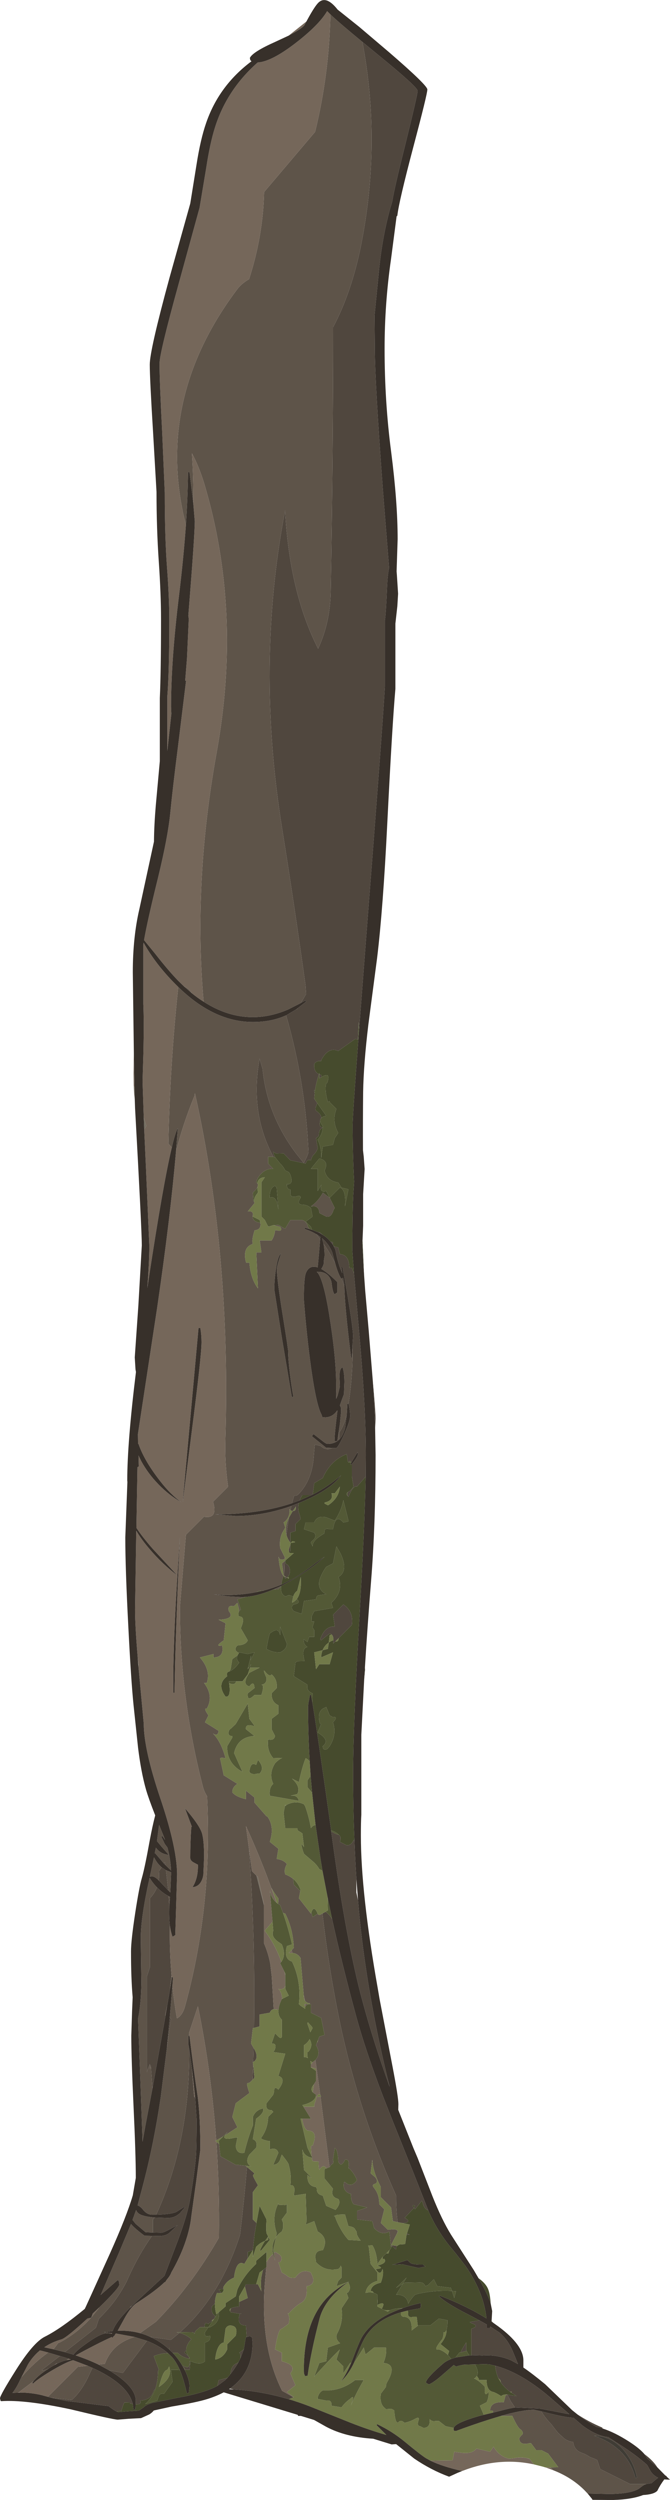<?xml version="1.0" encoding="UTF-8" standalone="no"?>
<svg xmlns:ffdec="https://www.free-decompiler.com/flash" xmlns:xlink="http://www.w3.org/1999/xlink" ffdec:objectType="shape" height="832.45px" width="223.25px" xmlns="http://www.w3.org/2000/svg">
  <g transform="matrix(1.0, 0.0, 0.0, 1.0, 0.0, 0.0)">
    <path d="M120.75 13.95 L126.1 18.35 Q139.15 29.0 139.15 30.25 139.15 31.55 134.85 48.95 131.4 62.7 130.7 67.1 L129.9 69.8 Q127.45 78.95 126.4 88.9 L124.8 105.1 124.9 116.25 Q124.9 127.1 127.6 163.35 L129.65 189.1 Q129.15 191.5 129.0 194.85 128.6 204.55 128.25 206.5 L128.25 228.65 Q127.4 243.1 122.2 309.7 L119.65 342.85 119.5 340.25 119.25 346.15 118.35 345.95 112.7 349.95 Q109.5 348.5 107.15 352.8 107.0 353.05 107.0 353.35 105.7 353.1 104.85 354.05 104.7 354.2 104.7 354.5 104.55 356.9 106.3 357.7 105.4 360.2 105.0 362.95 L104.7 363.0 Q104.7 363.55 104.85 363.95 L104.7 365.85 105.7 367.3 105.15 368.9 Q105.0 369.25 105.3 369.85 107.1 371.1 107.05 372.3 106.65 372.65 106.7 373.25 106.0 375.0 107.55 375.55 106.25 376.05 106.25 377.8 106.25 378.45 105.3 378.95 L105.85 382.35 Q105.5 383.55 104.55 384.45 103.9 385.15 103.6 386.35 102.25 386.0 102.15 386.9 L101.95 387.05 101.85 387.45 96.75 386.35 94.5 384.05 92.2 384.1 91.7 383.95 91.05 383.5 Q91.15 384.45 91.7 385.4 L91.1 385.2 Q83.2 370.6 86.5 352.5 L87.5 356.0 Q89.0 371.3 98.75 384.2 L101.0 387.0 101.25 387.25 102.15 385.45 102.8 383.75 Q101.8 360.5 95.35 338.1 L98.7 336.1 98.75 336.1 99.0 336.0 99.15 335.75 102.0 333.55 101.75 333.15 100.25 333.95 100.25 334.0 102.0 331.0 101.8 328.05 Q98.15 301.8 94.0 275.85 85.2 221.2 95.0 169.95 96.45 197.25 106.0 216.0 110.0 207.4 110.2 197.0 111.0 152.55 111.0 108.95 117.2 97.25 120.35 81.45 127.1 47.35 120.75 13.95 M117.95 424.05 L119.65 443.4 Q121.9 468.4 121.9 484.5 L121.85 491.7 118.95 495.0 Q117.7 494.5 116.1 498.4 L115.75 498.05 115.9 496.85 Q116.85 496.45 117.8 495.0 L117.25 491.6 117.25 487.55 Q119.25 485.1 119.25 484.2 L119.15 483.5 117.0 487.05 116.65 486.45 116.1 486.95 Q115.8 486.6 115.8 485.9 L115.6 484.7 115.5 484.2 Q110.1 486.3 107.55 492.15 L104.7 493.85 104.2 497.65 103.75 497.85 100.75 497.85 Q100.15 498.7 99.85 499.6 L97.35 500.5 97.3 500.55 98.0 498.05 Q99.0 498.05 99.45 497.55 104.0 492.85 104.55 485.0 104.9 480.25 105.0 481.05 L106.8 481.45 107.25 481.8 107.9 482.25 109.0 482.55 Q109.9 482.55 110.8 482.15 L112.0 482.2 Q112.75 481.85 114.65 477.65 116.65 473.25 116.65 471.55 116.65 469.65 116.15 467.45 117.65 457.5 117.5 447.6 L117.5 447.3 117.65 445.0 Q117.65 441.8 114.75 425.25 L114.75 425.2 114.7 425.15 114.15 421.95 113.75 421.95 114.05 423.95 Q112.7 421.2 111.75 416.1 L111.1 414.8 111.65 415.15 112.7 415.35 113.25 417.6 Q116.35 417.8 116.4 422.2 L117.25 422.2 117.95 424.05 M118.1 612.75 Q118.35 619.3 118.75 625.55 L118.75 630.15 119.3 632.8 Q119.85 639.6 120.65 646.0 121.95 656.6 123.95 667.6 126.35 680.95 129.85 694.9 124.65 680.55 121.0 667.15 L120.05 663.6 Q115.2 644.45 111.15 615.5 L110.35 609.75 Q111.65 610.7 112.9 610.95 L113.15 611.2 Q113.75 611.75 113.25 613.3 L115.5 614.45 Q117.1 614.5 117.8 612.75 L118.1 612.75 M110.65 639.0 Q113.9 653.8 118.75 671.65 121.8 682.75 127.55 697.85 L130.95 706.5 137.75 723.45 142.7 736.0 Q141.2 735.45 140.85 733.4 L140.55 732.8 138.3 735.65 137.95 735.2 138.3 734.5 Q136.9 733.85 137.95 735.2 L134.85 738.5 Q137.45 739.9 134.3 740.25 L133.85 740.2 132.5 739.95 Q131.95 735.55 132.0 731.1 122.65 710.25 116.8 688.3 114.5 679.7 112.75 670.95 109.5 654.75 107.6 638.45 L107.45 637.15 108.45 636.6 Q109.8 637.45 110.65 639.0 M159.75 772.65 L162.25 774.05 162.25 775.2 163.25 775.2 163.4 774.7 166.4 776.7 Q169.1 778.9 170.85 782.9 L172.6 787.2 170.3 785.95 Q165.6 783.95 160.75 784.35 L157.4 784.25 157.05 784.3 157.05 775.45 Q159.95 774.5 157.1 773.6 L156.5 773.2 159.75 772.65 M165.05 787.75 Q174.2 790.2 184.35 799.2 L189.75 803.9 179.8 802.0 171.6 801.65 170.2 799.6 169.05 797.35 170.7 797.65 172.05 797.85 171.85 797.65 170.3 796.65 Q170.85 796.3 170.0 796.45 168.05 795.0 166.9 793.3 L166.7 792.5 166.1 791.95 Q165.2 790.0 165.05 787.75 M180.4 802.95 L183.65 803.75 Q189.05 805.05 191.0 805.05 L191.05 805.05 194.15 807.7 Q198.85 811.15 202.65 811.5 L205.8 813.55 Q211.9 817.4 215.65 820.8 L216.7 822.75 Q217.65 824.3 219.3 825.05 L218.2 825.9 217.1 826.85 215.3 827.15 210.0 827.15 200.0 822.15 199.0 819.15 Q198.0 818.65 196.95 818.3 196.5 818.15 196.2 817.9 195.0 817.15 193.8 816.75 191.3 815.85 191.0 813.15 L190.05 813.0 Q189.0 812.65 188.1 812.05 L186.0 810.15 185.1 809.05 183.8 807.35 Q181.5 804.95 180.4 802.95 M219.05 821.6 L218.95 821.5 215.7 818.65 214.75 817.2 Q217.65 819.35 219.05 821.6 M200.8 808.65 Q199.75 808.3 198.75 808.1 195.5 806.35 192.4 803.95 196.2 806.45 200.7 808.35 L200.8 808.65 M125.0 475.8 Q124.8 468.35 124.2 459.55 125.15 470.05 125.15 472.45 L125.0 475.8 M121.35 425.05 L121.15 422.2 121.2 422.05 121.35 425.05 M96.25 798.9 Q86.95 796.15 77.85 795.65 L77.55 795.55 76.6 795.35 Q84.15 790.1 84.15 780.1 L84.0 778.45 Q83.6 777.65 82.2 778.2 L81.95 774.35 Q78.65 774.35 79.9 770.45 L79.95 770.45 Q80.75 770.55 80.25 770.35 L79.95 770.45 76.9 769.95 76.65 769.6 76.95 768.65 Q77.7 768.2 79.7 768.05 L79.7 766.5 82.55 765.2 81.6 761.35 81.95 760.65 85.35 760.65 85.95 760.65 87.1 762.95 Q86.8 760.35 87.1 758.15 L87.6 755.9 88.7 755.05 88.35 759.15 Q86.4 780.85 94.0 796.1 L97.8 798.25 96.25 798.9 M81.25 782.25 L80.15 785.2 Q80.25 784.45 79.95 783.55 L79.7 783.45 81.25 782.25 M79.45 786.55 Q78.35 788.55 76.85 790.45 76.9 787.65 79.1 786.85 L79.45 786.55 M75.8 791.75 L75.0 792.55 72.45 794.45 72.85 792.55 75.8 791.75 M38.85 803.0 L37.75 802.35 36.15 801.2 22.0 799.45 17.05 798.4 23.95 799.15 Q27.55 795.85 30.0 790.15 L30.8 788.45 Q36.3 790.95 39.6 793.75 43.35 796.9 44.25 800.5 L43.35 800.3 43.3 799.95 41.45 800.0 Q40.95 800.9 40.45 802.75 L38.85 803.0 M19.95 784.5 L22.9 785.4 22.15 785.9 Q20.5 786.25 18.65 787.25 L19.0 786.85 18.1 787.55 Q17.4 787.9 16.65 788.4 L16.2 788.7 Q14.1 789.55 13.95 789.15 L19.95 784.5 M45.2 800.6 L45.25 799.45 Q45.25 795.3 38.75 790.8 L37.0 789.65 36.3 789.25 40.95 790.15 48.95 779.45 Q53.15 781.1 55.95 783.55 53.25 783.65 51.25 784.55 L52.95 789.1 Q52.65 789.4 52.65 789.7 52.6 793.05 51.7 795.65 L51.25 795.95 Q50.45 799.15 46.7 799.35 47.35 800.7 45.2 800.6 M60.95 788.05 L60.9 788.0 60.9 787.7 Q63.5 789.2 63.2 786.25 L63.4 786.25 63.3 788.0 63.2 789.1 61.55 789.1 Q61.8 788.8 60.95 788.05 M57.55 783.45 L56.55 782.5 56.35 781.7 56.35 782.3 56.3 782.25 Q53.4 779.6 50.05 778.15 L56.95 779.15 59.8 776.8 Q62.0 777.35 63.75 778.9 62.0 780.85 62.05 782.6 61.65 782.95 61.5 783.45 L62.6 784.35 62.95 784.85 63.2 785.4 Q60.95 785.15 59.2 783.45 L58.05 783.45 57.55 783.45 M63.05 682.35 L63.95 688.8 64.7 698.1 65.05 698.55 65.5 705.65 Q65.5 714.85 65.3 717.8 65.0 722.3 63.4 731.95 62.4 738.1 58.25 748.75 L54.8 757.8 46.1 765.8 44.05 767.75 43.45 768.1 43.3 768.45 Q38.5 773.2 37.55 776.2 L34.65 776.55 37.2 776.85 36.85 777.05 35.5 776.95 34.75 777.05 Q32.8 777.5 29.2 780.05 25.4 782.7 24.5 784.05 L21.6 783.2 31.95 775.1 32.95 772.1 33.25 771.8 Q35.95 769.1 38.1 766.3 40.45 763.1 42.15 759.8 L42.75 758.45 Q46.25 750.7 50.65 744.5 L53.0 744.55 Q55.35 744.55 56.55 743.4 L59.15 740.95 56.65 742.25 Q54.55 743.45 53.65 743.45 L50.95 743.4 50.95 739.1 51.55 738.4 56.0 738.55 Q58.15 738.55 59.9 737.0 L61.65 734.95 61.25 734.95 58.65 736.6 Q56.7 737.35 52.05 737.45 63.35 712.9 63.05 682.35 M55.6 682.0 L56.55 671.9 56.95 672.1 55.6 682.0 M56.6 662.5 L56.4 663.85 55.9 666.75 55.7 667.85 55.0 671.15 55.15 671.2 50.8 695.4 50.25 687.65 50.1 688.15 49.95 689.0 49.95 687.3 49.15 689.2 48.95 690.0 48.95 658.1 49.95 655.1 49.95 632.1 Q51.55 630.4 52.3 628.45 L52.45 628.6 Q54.2 630.35 56.2 631.4 L56.4 634.75 Q56.25 638.45 56.6 641.2 56.45 649.7 57.15 657.8 L56.6 662.5 M106.4 357.75 L107.0 357.9 107.1 358.65 106.4 359.05 106.4 357.75 M105.85 410.25 L106.4 410.25 107.55 411.2 Q106.75 410.65 105.85 410.25 M110.15 413.45 L110.95 413.65 Q110.8 414.15 110.95 414.5 L110.15 413.45 M106.7 412.6 L105.45 411.0 105.5 411.0 106.85 411.95 106.75 411.95 106.7 412.55 106.7 412.6 M107.8 414.1 L107.3 412.3 Q109.6 414.25 110.7 417.0 L111.6 420.45 Q109.95 417.2 107.8 414.1 M113.85 425.7 L114.35 425.5 114.75 427.95 114.75 428.45 113.85 425.7 M115.55 471.0 L115.5 471.2 115.0 475.45 Q114.35 478.0 113.0 479.35 L113.0 479.05 113.0 477.05 Q114.05 475.6 114.8 473.6 L115.55 471.0 M94.9 519.05 L94.9 518.55 94.95 518.6 95.0 518.95 94.9 519.05 M96.75 502.9 L97.1 501.45 99.55 500.5 Q99.1 502.55 99.95 504.75 L100.15 505.8 98.45 507.5 98.45 509.8 96.75 510.35 96.75 513.7 Q95.8 512.45 95.45 511.1 95.8 508.1 96.3 505.3 L97.55 503.15 96.8 502.95 96.75 502.9 M98.5 501.8 L97.55 503.15 Q98.7 503.2 98.55 501.8 L98.5 501.5 98.5 501.8 M96.75 514.25 L96.75 516.6 96.25 516.6 96.2 516.05 96.75 514.25 M95.05 519.65 L95.05 520.6 Q96.75 521.3 96.6 523.45 96.5 524.55 95.65 525.3 L95.05 525.7 94.75 525.1 94.75 525.0 95.6 525.3 94.75 524.75 94.75 524.05 94.85 519.85 95.05 519.65 M110.5 544.25 Q110.25 544.0 109.85 543.9 L107.0 546.2 Q106.7 545.9 106.75 545.7 108.35 541.3 111.55 541.65 L111.0 537.65 114.4 534.25 Q117.85 536.55 117.25 541.05 L112.85 545.5 111.75 546.55 111.0 547.3 111.05 546.75 111.1 546.3 Q111.15 544.85 110.5 544.25 M84.65 675.25 Q84.85 661.0 84.5 646.75 84.1 631.4 83.0 616.1 L83.05 616.25 83.95 623.05 85.45 624.55 87.95 634.4 87.95 647.05 Q89.35 650.25 90.05 653.85 L90.55 658.1 91.2 669.05 Q90.35 669.1 89.9 670.2 L86.5 670.8 86.5 674.75 84.65 675.25 M130.3 748.3 L130.65 747.65 132.35 747.85 132.0 748.15 132.0 749.0 131.45 748.7 Q130.8 747.7 130.3 748.3 M132.35 743.55 L132.5 742.85 132.6 743.05 132.35 743.55 M84.5 681.9 Q86.6 685.35 84.35 686.65 L84.5 681.9 M84.35 687.35 L84.8 691.85 84.15 692.55 84.35 687.35 M82.3 721.55 L84.8 723.7 84.3 724.3 Q84.15 724.55 85.95 727.65 L84.25 729.95 84.25 739.05 85.45 740.2 84.8 744.15 84.25 749.3 82.55 749.85 82.55 751.95 81.4 753.85 Q78.9 752.4 78.05 757.8 L78.0 758.4 Q75.7 759.3 74.45 761.5 74.3 761.75 74.5 762.2 L72.85 762.35 73.8 763.55 72.3 763.5 Q71.65 765.15 71.6 767.05 L70.6 768.05 Q70.25 770.3 71.7 771.15 L71.6 771.7 71.3 772.15 70.6 772.6 70.65 772.9 69.45 773.75 69.55 773.85 68.75 773.55 Q68.6 773.45 68.3 773.75 L68.15 774.9 66.6 774.9 65.4 775.95 Q64.85 776.4 64.85 777.15 64.6 776.55 63.75 776.55 L60.0 776.6 Q73.45 764.55 80.0 744.1 81.35 732.8 82.3 721.55 M84.3 751.4 L84.25 751.55 84.25 751.45 84.3 751.4 M88.8 753.15 L88.9 753.05 88.8 753.95 88.8 753.15 M54.65 620.55 L54.95 620.1 55.1 621.0 54.65 620.55 M55.3 622.75 L56.05 629.45 53.3 626.55 52.9 626.15 Q53.1 624.7 52.95 623.1 L53.85 621.8 55.3 622.75 M135.6 743.7 L136.55 744.15 135.5 744.05 135.6 743.7 M153.5 783.3 Q154.1 781.85 155.35 780.0 L155.35 782.85 153.5 783.3 M211.75 825.2 L212.25 825.05 Q211.4 820.4 208.3 816.45 204.15 811.2 198.0 811.05 209.15 815.0 211.75 825.2" fill="#50473e" fill-rule="evenodd" stroke="none"/>
    <path d="M120.75 13.95 Q127.1 47.35 120.35 81.45 117.2 97.25 111.0 108.95 111.0 152.55 110.2 197.0 110.0 207.4 106.0 216.0 96.45 197.25 95.0 169.95 85.2 221.2 94.0 275.85 98.15 301.8 101.8 328.05 L102.0 331.0 100.25 334.0 96.0 336.15 Q90.05 338.7 84.2 338.7 75.85 338.7 67.85 333.55 64.35 293.9 72.2 250.5 80.7 203.55 68.1 161.2 66.3 155.25 63.95 150.95 64.5 159.1 64.4 167.55 L64.1 164.9 63.15 157.25 62.65 157.25 Q62.55 165.65 61.95 174.8 L61.05 171.1 60.8 169.8 Q53.0 130.9 79.1 96.25 80.45 94.45 83.0 92.95 87.65 78.55 88.0 63.95 L105.0 43.9 Q109.65 24.9 110.1 4.8 112.85 7.45 120.75 13.95 M99.15 335.75 L99.0 336.0 98.75 336.1 99.15 335.75 M95.35 338.1 Q101.8 360.5 102.8 383.75 L102.15 385.45 101.25 387.25 101.0 387.0 98.75 384.2 Q89.0 371.3 87.5 356.0 L86.5 352.5 Q83.2 370.6 91.1 385.2 L91.05 385.2 90.5 385.2 89.35 385.2 89.35 387.45 91.05 389.2 Q89.45 389.05 88.0 390.0 85.85 391.55 85.35 393.75 L85.75 394.0 Q86.1 394.4 85.75 395.4 L85.35 396.0 84.25 397.15 84.45 399.95 84.8 400.45 84.85 400.55 82.55 403.4 Q84.1 403.1 84.3 404.25 L84.25 404.55 Q83.8 406.65 86.45 407.15 L86.75 407.2 Q87.1 409.5 84.85 409.65 83.75 413.05 84.25 414.2 80.65 415.35 82.0 420.45 L83.1 420.45 Q83.5 425.75 85.95 429.0 L85.4 417.05 87.1 417.05 86.55 413.05 90.5 413.05 Q91.5 411.55 91.65 409.7 L92.2 409.65 Q93.75 410.15 93.7 409.15 L93.35 408.5 91.25 408.0 92.65 407.85 Q93.05 407.95 93.5 408.3 94.2 408.8 95.05 409.1 L96.75 406.25 100.75 406.25 101.3 406.5 Q102.0 406.95 102.4 407.8 L102.6 408.45 103.0 409.1 103.15 409.25 101.5 408.8 101.5 409.2 Q103.7 409.95 105.45 411.0 L106.7 412.6 106.65 413.0 106.3 417.3 105.9 421.65 105.9 422.05 Q103.1 421.1 101.95 423.85 101.25 425.5 101.25 432.7 102.0 442.6 103.25 452.4 105.2 467.5 107.1 470.95 L107.5 472.05 107.9 471.85 108.25 471.95 Q110.85 471.95 112.4 469.6 L112.4 470.0 Q111.5 477.4 111.5 479.0 L111.55 479.8 111.75 479.95 112.4 479.8 113.25 474.15 113.65 470.05 113.6 468.75 113.25 467.95 113.9 466.1 114.6 464.25 114.75 460.2 Q114.75 457.1 114.15 455.3 113.2 455.6 113.1 458.1 L113.25 461.7 112.5 464.7 112.0 465.8 112.05 464.0 112.0 462.4 112.0 461.05 Q112.0 451.8 109.6 437.2 107.85 426.7 106.0 424.0 L106.45 423.5 Q109.55 423.7 110.45 426.85 110.85 430.5 111.5 430.95 L112.15 430.55 112.4 430.3 112.4 426.95 Q109.3 423.8 107.05 422.55 107.9 421.25 107.9 420.4 L107.9 419.85 108.15 418.15 Q108.15 415.9 107.8 414.1 109.95 417.2 111.6 420.45 L111.65 420.5 Q112.6 424.0 113.65 425.7 L113.85 425.7 114.75 428.45 114.75 428.5 Q114.85 434.9 117.0 452.2 L117.25 451.95 117.5 447.6 Q117.65 457.5 116.15 467.45 L115.75 467.45 115.55 471.0 114.8 473.6 Q114.05 475.6 113.0 477.05 L113.0 479.05 113.0 479.35 Q111.5 480.8 109.15 480.8 108.6 480.8 107.1 479.55 L104.5 477.55 Q104.0 477.95 104.0 478.3 L108.65 482.05 110.8 482.15 Q109.9 482.55 109.0 482.55 L107.9 482.25 107.25 481.8 106.8 481.45 105.0 481.05 Q104.9 480.25 104.55 485.0 104.0 492.85 99.45 497.55 99.0 498.05 98.0 498.05 L97.3 500.55 Q86.2 504.25 71.75 504.25 L71.7 504.25 78.5 504.8 Q87.7 504.8 97.1 501.45 L96.75 502.9 96.5 502.45 Q96.65 505.55 94.5 506.95 L95.05 508.65 94.05 510.4 Q93.0 512.7 93.35 515.45 L94.9 518.55 94.9 519.05 94.45 519.25 Q93.05 519.6 92.85 518.35 L92.85 518.85 Q93.25 523.4 94.45 524.75 93.9 526.35 93.75 527.65 90.95 528.8 87.95 529.6 L87.05 529.65 Q86.0 529.75 85.45 530.15 80.45 531.15 74.9 531.15 L71.25 530.9 75.95 531.55 80.5 531.8 81.8 531.75 79.1 532.55 80.25 535.95 79.55 536.65 79.7 535.95 79.1 533.7 78.0 534.8 77.4 534.8 Q75.75 534.55 76.25 536.5 78.45 539.1 72.85 539.35 L75.15 540.5 74.55 546.2 Q71.25 548.45 74.0 547.9 74.8 551.85 71.15 551.9 L71.15 550.75 66.6 551.9 Q70.35 556.15 68.9 560.4 L68.0 560.4 Q71.3 564.75 68.9 568.95 67.65 568.6 69.45 571.2 L68.3 573.5 72.85 576.35 Q72.55 578.4 70.95 577.2 73.65 579.9 75.15 585.45 72.8 585.0 73.45 586.0 L74.55 591.15 79.1 594.0 Q77.4 595.05 77.4 596.8 78.55 598.3 81.95 599.1 L81.95 596.25 84.8 598.55 84.8 600.25 88.8 604.8 Q89.05 604.8 89.15 604.95 91.55 608.35 89.9 613.3 L92.75 615.6 92.2 619.0 Q94.5 619.3 95.6 620.7 94.5 622.6 95.05 624.15 96.55 624.7 97.65 625.6 L97.9 627.55 100.05 629.7 99.6 632.1 103.6 637.2 103.75 636.8 104.15 638.35 105.85 637.25 Q106.25 637.95 107.1 637.35 L107.45 637.15 107.6 638.45 Q109.5 654.75 112.75 670.95 114.5 679.7 116.8 688.3 122.65 710.25 132.0 731.1 131.95 735.55 132.5 739.95 L130.9 739.6 130.3 735.05 126.9 731.65 126.9 728.25 Q124.2 723.05 124.05 719.15 L123.5 723.7 125.0 724.95 Q126.15 726.35 125.2 727.1 123.75 727.4 124.5 728.35 126.45 730.7 126.35 733.95 L128.05 735.65 126.9 740.2 129.2 742.45 129.75 742.45 Q131.85 742.0 132.5 742.85 L132.35 743.55 130.3 747.6 130.65 747.65 130.3 748.3 129.75 743.05 Q127.1 744.55 124.65 741.9 L124.05 739.6 118.95 739.05 118.95 736.2 122.35 735.05 117.8 733.95 Q116.9 732.9 116.95 730.5 L116.65 730.5 Q114.0 729.5 114.65 726.6 L114.95 726.55 Q117.0 728.7 118.95 725.95 118.1 723.8 116.5 722.15 L116.1 722.0 Q116.65 718.7 114.95 719.15 113.65 721.95 112.7 719.7 112.7 718.0 112.3 716.4 112.1 715.7 111.55 715.15 L110.95 719.15 Q111.15 719.85 110.95 720.45 110.3 720.7 110.0 721.45 L109.8 721.6 106.8 698.15 107.0 698.1 106.7 697.55 105.1 685.95 Q107.05 683.85 105.3 681.0 L105.65 680.1 105.85 679.9 106.0 679.2 106.4 678.15 108.15 677.6 107.0 671.9 103.6 670.2 103.6 667.35 Q102.5 667.35 102.0 667.75 L101.9 667.25 103.0 667.35 103.3 667.05 Q102.3 667.05 101.65 666.25 L101.2 664.3 100.15 652.0 Q99.2 650.45 97.45 650.3 L97.2 649.35 97.9 648.6 Q97.65 642.3 95.05 637.2 L94.3 636.95 93.35 634.35 92.65 633.95 92.75 633.25 92.75 632.1 Q91.35 630.35 90.45 628.65 L92.3 633.7 92.2 633.6 90.35 628.5 88.9 624.6 Q85.65 616.1 81.95 608.05 L83.05 616.25 83.0 616.1 Q84.1 631.4 84.5 646.75 84.85 661.0 84.65 675.25 L84.25 675.35 83.65 680.45 84.3 681.6 84.5 681.9 84.35 686.65 84.25 686.7 84.35 687.35 84.15 692.55 83.1 693.55 Q82.5 693.55 82.35 693.8 82.15 694.1 83.1 696.95 L78.55 700.35 77.4 704.9 79.1 708.35 74.95 711.05 75.8 709.9 74.35 711.4 72.05 712.7 Q70.4 689.75 65.95 668.05 L62.95 677.05 63.05 677.9 62.75 677.9 62.75 680.55 63.05 682.35 Q63.35 712.9 52.05 737.45 L50.65 737.45 Q49.0 737.45 47.7 735.85 46.75 734.65 45.85 734.35 L47.4 728.5 Q51.15 714.5 53.55 698.35 L55.6 682.0 56.95 672.1 56.55 671.9 57.45 661.2 Q58.0 666.75 58.95 672.1 60.8 671.05 61.6 668.25 67.2 648.0 68.75 626.45 69.7 612.55 69.0 598.1 68.0 596.55 67.6 594.9 59.9 565.05 59.95 535.05 L61.95 511.05 67.95 505.05 Q72.7 505.85 71.0 500.05 L76.0 495.05 Q74.85 487.1 75.1 479.05 76.95 417.85 64.95 364.0 L64.8 364.9 Q61.15 373.8 58.65 383.3 L59.25 375.65 Q58.4 377.15 57.25 382.1 L56.1 380.8 Q56.65 354.35 59.4 328.65 71.35 340.3 84.25 340.3 90.35 340.3 95.05 338.2 L95.35 338.1 M171.6 801.65 L169.5 802.05 164.15 803.4 Q164.65 802.5 163.3 802.75 L163.35 802.2 Q163.75 799.65 167.85 799.9 L168.45 797.65 169.05 797.35 170.2 799.6 171.6 801.65 M166.95 804.45 Q174.1 802.4 177.95 802.4 L180.4 802.95 Q181.5 804.95 183.8 807.35 L185.1 809.05 186.0 810.15 188.1 812.05 Q189.0 812.65 190.05 813.0 L191.0 813.15 Q191.3 815.85 193.8 816.75 195.0 817.15 196.2 817.9 196.5 818.15 196.95 818.3 198.0 818.65 199.0 819.15 L200.0 822.15 210.0 827.15 215.3 827.15 214.7 827.4 Q214.05 827.75 212.95 828.65 210.5 830.25 204.1 830.45 L202.5 830.45 195.8 830.3 194.65 829.1 Q190.4 824.9 184.35 822.55 L183.4 821.6 186.05 821.55 182.65 817.0 180.4 815.85 178.65 815.85 176.95 813.55 176.4 813.55 Q173.1 814.4 173.0 811.85 L173.7 810.95 Q174.8 810.25 173.55 809.0 172.6 808.65 170.7 804.45 L166.95 804.45 M17.05 798.4 L15.95 798.1 25.95 788.1 29.2 787.75 30.8 788.45 30.0 790.15 Q27.55 795.85 23.95 799.15 L17.05 798.4 M6.15 796.7 L4.15 796.8 Q5.4 795.3 6.8 792.25 L7.15 791.55 Q11.4 786.6 16.05 783.35 L19.95 784.5 13.95 789.15 Q14.1 789.55 16.2 788.7 12.75 790.9 11.2 792.85 L6.25 796.6 6.15 796.7 M36.3 789.25 L32.8 787.35 34.95 787.1 Q35.6 785.25 36.7 783.7 39.35 779.85 44.8 778.15 L48.95 779.45 40.95 790.15 36.3 789.25 M50.05 778.15 Q48.4 777.35 46.65 776.9 L51.95 773.1 Q63.75 761.15 72.95 745.1 73.15 728.85 72.1 713.2 L73.0 713.9 73.45 718.0 78.55 720.85 79.1 720.85 81.85 721.15 82.3 721.55 Q81.35 732.8 80.0 744.1 73.45 764.55 60.0 776.6 L58.8 776.6 59.8 776.8 56.95 779.15 50.05 778.15 M21.6 783.2 L17.75 782.25 17.95 782.1 19.45 780.1 19.9 780.0 Q25.8 776.85 30.35 771.75 L30.4 771.7 32.5 769.1 33.05 768.35 Q39.75 761.85 39.75 760.7 L39.6 759.6 39.25 759.2 33.85 763.9 33.6 764.05 39.7 749.95 43.65 740.55 Q45.05 742.2 48.15 744.45 L50.65 744.5 Q46.25 750.7 42.75 758.45 L42.15 759.8 Q40.45 763.1 38.1 766.3 35.95 769.1 33.25 771.8 L32.95 772.1 31.95 775.1 21.6 783.2 M50.95 743.4 L48.5 743.3 45.2 740.5 44.15 739.2 44.45 738.35 44.5 738.3 44.8 737.4 45.35 735.9 Q45.6 736.6 46.2 737.05 47.5 738.05 51.55 738.4 L50.95 739.1 50.95 743.4 M57.25 658.65 L56.6 662.5 57.15 657.8 57.25 658.65 M55.7 667.85 L55.15 671.2 55.0 671.15 55.7 667.85 M50.8 695.4 L48.4 708.1 47.5 713.15 46.8 693.55 46.0 672.2 Q47.0 667.15 47.1 660.25 L46.9 645.35 Q46.9 638.45 49.85 625.25 50.8 626.9 52.3 628.45 51.55 630.4 49.95 632.1 L49.95 655.1 48.95 658.1 48.95 690.0 49.15 689.2 49.95 687.3 49.95 689.0 50.1 688.15 50.25 687.65 50.8 695.4 M56.2 631.4 L56.65 631.65 56.4 634.75 56.2 631.4 M61.3 328.45 Q62.9 329.15 63.95 330.75 L61.3 328.45 M89.25 408.25 L89.7 408.4 89.4 408.5 89.25 408.25 M107.6 397.15 L109.85 398.85 111.55 402.25 111.15 402.85 Q110.35 405.55 108.7 405.1 L106.45 403.95 106.25 402.9 Q105.65 401.45 104.15 401.7 L103.6 401.7 Q105.9 400.15 107.6 397.15 M95.15 443.9 L93.7 434.8 Q92.25 425.3 92.25 422.7 92.25 421.5 93.65 417.45 92.65 418.0 91.95 422.55 91.4 426.25 91.4 429.4 L93.8 444.7 97.25 465.2 97.75 465.05 Q97.1 461.65 96.6 457.4 96.0 452.5 96.0 449.7 L95.6 446.8 95.15 443.9 M105.95 423.95 L105.55 423.5 105.9 423.45 106.2 423.45 105.95 423.95 M91.0 529.3 L93.7 528.1 93.65 528.3 92.75 529.15 91.0 529.3 M94.75 525.1 L94.7 524.95 94.75 525.0 94.75 525.1 M95.45 511.1 Q94.75 508.45 96.3 505.3 95.8 508.1 95.45 511.1 M94.75 524.75 L94.5 524.55 93.95 520.6 94.85 519.85 94.75 524.05 94.75 524.75 M54.65 620.55 L51.75 617.15 51.55 617.15 51.95 615.25 Q53.45 617.35 56.25 617.65 L53.65 614.7 52.3 613.05 53.0 607.65 54.35 610.95 55.0 612.65 54.15 611.4 53.75 611.55 54.9 614.0 55.8 615.2 Q56.8 618.9 57.0 622.85 L55.1 621.0 54.95 620.1 54.65 620.55 M55.3 622.75 L57.0 623.4 57.0 624.2 56.75 630.15 56.05 629.45 55.3 622.75 M52.9 626.15 Q51.15 624.35 49.95 624.95 L49.95 624.8 51.3 618.45 Q52.25 620.2 53.1 621.05 L53.85 621.8 52.95 623.1 Q53.1 624.7 52.9 626.15 M175.55 818.5 L176.4 818.7 176.55 818.85 175.55 818.5" fill="#5e5449" fill-rule="evenodd" stroke="none"/>
    <path d="M102.1 7.15 L101.4 8.45 Q100.35 9.7 96.2 11.85 L102.1 7.15 M44.6 350.35 L44.85 362.4 44.55 361.55 44.5 357.7 44.6 350.35 M28.75 767.75 L28.3 768.75 28.2 768.85 28.75 767.75 M154.0 822.8 Q147.35 821.3 143.4 819.35 L150.8 819.25 151.35 816.4 153.6 816.7 Q157.45 817.2 158.75 815.3 L163.3 816.4 164.45 814.7 Q166.3 817.9 169.55 818.7 L171.35 818.5 Q173.5 818.05 175.55 818.5 L176.55 818.85 177.9 820.6 Q166.2 818.05 154.0 822.8 M15.95 798.1 L13.95 797.55 Q10.15 796.65 6.5 796.7 L6.25 796.6 11.2 792.85 10.75 793.45 11.0 793.7 Q12.8 791.95 17.85 789.0 22.15 786.5 24.35 785.9 L29.2 787.75 25.95 788.1 15.95 798.1 M7.15 791.55 L9.35 787.25 Q10.95 784.6 13.3 782.65 L14.0 782.8 16.05 783.35 Q11.4 786.6 7.15 791.55 M22.9 785.4 L23.6 785.65 22.15 785.9 22.9 785.4 M18.65 787.25 L18.1 787.55 19.0 786.85 18.65 787.25 M32.8 787.35 Q29.25 785.65 25.2 784.3 31.35 780.95 35.35 779.05 L37.3 778.15 Q37.35 778.7 37.65 778.2 L38.0 777.8 38.25 777.7 38.2 777.55 38.6 777.0 44.8 778.15 Q39.35 779.85 36.7 783.7 35.6 785.25 34.95 787.1 L32.8 787.35 M46.65 776.9 Q43.15 775.95 39.2 776.1 L41.3 772.3 Q43.55 768.1 45.65 766.8 51.95 762.75 54.85 759.9 L55.0 759.95 55.6 759.05 Q56.75 757.7 57.1 756.65 59.35 752.75 60.95 748.75 63.25 742.9 63.75 737.95 L65.35 726.5 66.75 715.8 Q66.75 705.25 65.9 698.35 64.4 688.45 63.15 677.9 L63.05 677.9 62.95 677.05 65.95 668.05 Q70.4 689.75 72.05 712.7 L71.7 712.9 72.1 713.2 Q73.15 728.85 72.95 745.1 63.75 761.15 51.95 773.1 L46.65 776.9 M63.95 688.8 L64.35 692.3 65.05 698.55 64.7 698.1 63.95 688.8 M44.05 767.75 L43.3 768.45 43.45 768.1 44.05 767.75 M37.2 776.85 L37.35 776.85 37.3 777.1 36.85 777.05 37.2 776.85 M17.75 782.25 L14.75 781.6 Q17.25 779.9 20.5 778.95 22.1 778.5 29.1 772.05 L30.35 771.75 Q25.8 776.85 19.9 780.0 L19.45 780.1 17.95 782.1 17.75 782.25 M30.4 771.7 L30.9 770.35 31.0 770.25 32.45 768.9 33.05 768.35 32.5 769.1 30.4 771.7 M33.85 763.9 L33.5 764.2 33.6 764.05 33.85 763.9 M57.45 661.2 L57.65 658.4 57.25 658.4 57.25 658.65 57.15 657.8 Q56.45 649.7 56.6 641.2 56.9 643.3 57.5 644.9 L58.15 644.5 58.4 644.3 59.0 624.2 Q59.0 619.15 57.2 611.65 55.85 606.0 53.45 598.9 47.9 582.45 47.9 573.95 L46.45 558.4 46.1 554.65 46.15 554.5 45.85 551.4 Q45.0 541.35 45.0 535.9 L45.4 509.7 Q47.15 512.7 50.05 516.05 54.1 520.8 59.1 524.6 L51.0 515.85 Q47.4 511.75 45.45 508.75 L45.8 488.55 46.0 488.45 46.25 488.25 46.15 484.65 47.1 486.6 Q49.35 490.7 52.75 494.2 56.25 497.85 60.45 500.25 56.85 497.65 53.5 493.35 48.05 486.4 46.15 480.8 L46.0 480.8 45.95 477.55 52.35 435.55 Q56.75 405.55 58.65 383.3 61.15 373.8 64.8 364.9 L64.95 364.0 Q76.95 417.85 75.1 479.05 74.85 487.1 76.0 495.05 L71.0 500.05 Q72.7 505.85 67.95 505.05 L61.95 511.05 59.95 535.05 Q59.9 565.05 67.6 594.9 68.0 596.55 69.0 598.1 69.7 612.55 68.75 626.45 67.2 648.0 61.6 668.25 60.8 671.05 58.95 672.1 58.0 666.75 57.45 661.2 M57.25 382.1 Q54.4 394.0 49.55 425.85 L49.1 428.95 Q49.75 419.8 49.75 414.75 L48.65 389.25 48.05 376.1 48.75 374.9 47.9 372.15 47.5 360.0 47.8 349.95 Q48.0 339.65 47.75 334.3 L47.75 314.45 47.85 313.9 Q51.9 321.2 58.8 328.05 L59.4 328.65 Q56.65 354.35 56.1 380.8 L57.25 382.1 M61.95 174.8 Q61.15 185.95 59.65 198.3 57.0 219.85 57.0 235.3 L57.1 237.7 55.75 250.1 55.75 231.95 Q56.4 223.7 56.4 206.65 56.4 198.9 55.65 188.95 54.9 179.0 54.9 164.05 L54.05 144.2 Q53.15 126.7 53.15 121.05 53.15 117.6 59.45 94.8 L66.5 69.15 68.7 56.0 Q69.95 47.8 71.55 42.7 75.45 30.0 85.85 20.8 90.45 20.55 98.6 14.25 106.35 8.25 109.0 3.7 L110.1 4.8 Q109.65 24.9 105.0 43.9 L88.0 63.95 Q87.65 78.55 83.0 92.95 80.45 94.45 79.1 96.25 53.0 130.9 60.8 169.8 L61.05 171.1 61.95 174.8 M64.4 167.55 Q64.5 159.1 63.95 150.95 66.3 155.25 68.1 161.2 80.7 203.55 72.2 250.5 64.35 293.9 67.85 333.55 65.85 332.3 63.95 330.75 62.9 329.15 61.3 328.45 L59.35 326.55 Q56.05 323.15 51.6 317.45 L48.0 313.05 Q49.1 306.65 52.6 292.5 56.0 278.55 56.75 270.55 57.55 262.4 59.3 248.65 L62.0 226.65 61.7 226.7 62.3 219.25 62.9 206.05 62.75 205.05 62.8 204.35 Q64.9 178.15 64.9 173.55 L64.4 167.55 M66.75 442.2 L66.15 442.2 60.95 499.25 60.9 500.2 63.8 477.4 Q67.15 451.5 67.15 446.9 67.15 444.6 66.75 442.2 M59.1 524.6 Q58.0 542.15 57.75 556.15 L57.75 563.65 58.15 563.65 Q58.45 544.4 59.95 511.75 L59.1 524.6 M83.05 616.25 L81.95 608.05 Q85.65 616.1 88.9 624.6 L90.35 628.5 92.2 633.6 Q90.2 632.0 89.9 629.25 L90.8 639.9 88.2 642.9 Q91.7 647.5 93.75 653.25 L93.35 653.7 94.8 656.6 95.05 657.7 95.05 661.2 94.95 661.6 Q94.2 662.7 92.75 662.25 93.85 663.2 94.0 665.6 L93.9 665.65 Q92.95 667.6 92.8 669.15 L91.65 669.05 91.2 669.05 90.55 658.1 90.05 653.85 Q89.35 650.25 87.95 647.05 L87.95 634.4 87.95 634.05 85.95 625.05 85.45 624.55 83.95 623.05 83.05 616.25 M97.2 649.35 L97.45 650.3 96.2 650.3 97.2 649.35 M101.2 664.3 L101.65 666.25 101.3 665.65 101.2 664.3 M101.9 667.25 L102.0 667.75 101.7 668.2 Q101.0 667.3 101.9 667.25 M105.1 685.95 L106.7 697.55 Q106.15 696.8 105.55 698.25 L105.2 698.2 105.3 697.5 104.2 696.7 104.6 694.05 105.3 692.95 105.3 689.55 105.25 689.5 105.3 689.0 105.25 688.8 103.6 688.35 103.6 687.3 103.9 687.2 104.1 686.7 104.15 686.7 105.1 685.95 M106.8 698.15 L109.8 721.6 108.85 722.0 108.15 721.4 Q107.35 721.0 106.4 722.55 106.1 721.1 106.2 719.75 L104.7 719.7 104.1 719.55 103.9 718.5 104.15 718.55 103.8 717.9 103.6 714.6 104.2 714.4 Q106.15 709.45 102.45 709.45 101.65 708.9 101.3 707.95 100.85 706.7 100.7 705.5 L103.6 705.5 101.25 701.7 101.3 701.5 104.7 701.5 Q104.7 700.9 104.85 700.4 L105.55 698.25 106.8 698.15 M88.9 753.05 Q89.75 751.65 90.95 750.5 L91.65 752.7 91.25 750.25 91.65 749.85 Q92.2 750.1 92.7 750.45 94.6 751.65 93.35 753.25 L92.75 753.25 93.9 756.7 95.35 757.55 Q96.7 758.85 98.45 758.4 100.5 755.25 103.6 756.7 L103.75 757.15 Q105.55 760.45 102.45 761.25 L102.15 761.2 Q102.7 765.6 100.15 766.9 98.2 768.1 96.2 770.35 L95.9 770.35 Q96.7 771.6 96.2 773.75 L93.9 775.45 Q92.7 775.4 91.65 782.3 L93.9 783.4 93.9 786.25 Q99.1 787.6 96.75 790.25 L98.45 794.25 95.6 796.5 97.9 798.2 97.8 798.25 94.0 796.1 Q86.4 780.85 88.35 759.15 L88.7 755.05 88.8 754.95 88.8 753.95 88.9 753.05 M63.95 608.3 L63.75 608.3 Q63.4 613.35 63.4 618.65 63.4 619.6 64.7 620.25 L66.0 620.95 65.9 622.85 65.85 623.35 Q65.55 626.2 64.15 628.4 66.75 628.2 67.6 625.05 L67.75 624.3 68.0 618.4 Q68.0 612.4 67.2 610.15 66.2 607.4 61.65 602.15 L63.95 608.3 M183.4 821.6 L184.35 822.55 182.05 821.7 181.7 821.6 183.4 821.6" fill="#75675a" fill-rule="evenodd" stroke="none"/>
    <path d="M44.85 362.4 L44.9 366.0 44.7 364.4 44.55 361.55 44.85 362.4 M48.05 376.1 L47.9 372.15 48.75 374.9 48.05 376.1 M85.45 624.55 L85.95 625.05 87.95 634.05 87.95 634.4 85.45 624.55" fill="#736d60" fill-rule="evenodd" stroke="none"/>
    <path d="M91.7 385.4 Q91.15 384.45 91.05 383.5 L91.7 383.95 92.2 384.1 94.5 384.05 96.75 386.35 101.85 387.45 101.95 387.05 102.15 386.9 Q102.25 386.0 103.6 386.35 103.9 385.15 104.55 384.45 105.5 383.55 105.85 382.35 L105.3 378.95 Q106.25 378.45 106.25 377.8 106.25 376.05 107.55 375.55 106.0 375.0 106.7 373.25 106.75 373.95 107.55 374.95 L107.55 375.55 Q107.4 377.8 105.85 379.5 107.25 382.35 107.0 385.75 L107.55 381.8 110.95 381.2 111.55 378.95 112.7 377.25 Q110.5 373.3 112.1 369.25 L109.85 367.0 109.85 366.7 Q109.55 366.7 109.25 367.0 108.1 363.05 108.7 360.75 L109.0 360.65 Q110.4 356.7 107.1 358.65 L107.0 357.9 106.4 357.75 106.4 357.3 106.3 357.7 Q104.55 356.9 104.7 354.5 104.7 354.2 104.85 354.05 105.7 353.1 107.0 353.35 107.0 353.05 107.15 352.8 109.5 348.5 112.7 349.95 L118.35 345.95 119.25 346.15 119.4 346.2 Q117.5 371.6 117.5 374.5 117.5 384.3 118.0 393.45 L117.7 398.05 Q117.4 404.55 117.4 416.45 L117.95 424.05 117.25 422.2 116.4 422.2 Q116.35 417.8 113.25 417.6 L112.7 415.35 111.65 415.15 111.1 414.8 110.95 414.5 Q110.8 414.15 110.95 413.65 L110.15 413.45 Q109.1 412.15 107.55 411.2 L106.4 410.25 105.85 410.25 104.35 409.65 103.95 409.5 103.6 408.5 101.85 406.8 104.15 405.1 103.6 402.25 Q102.4 401.15 100.75 401.15 98.7 401.05 100.15 398.85 100.25 397.95 99.05 398.3 96.65 399.05 96.75 397.15 L96.75 396.05 Q95.5 396.1 95.6 394.3 97.4 394.5 97.1 392.55 96.85 391.0 96.2 390.3 L95.05 389.75 Q94.3 388.3 93.35 387.45 L91.7 385.4 M107.05 372.3 Q107.1 371.1 105.3 369.85 105.0 369.25 105.15 368.9 L105.7 367.3 108.7 371.55 Q107.5 371.75 107.05 372.3 M104.85 363.95 Q104.7 363.55 104.7 363.0 L105.0 362.95 104.85 363.95 M121.85 491.7 Q121.5 508.2 119.8 537.95 117.65 574.9 117.65 590.6 117.65 602.1 118.1 612.75 L117.8 612.75 Q117.1 614.5 115.5 614.45 L113.25 613.3 Q113.75 611.75 113.15 611.2 L112.9 610.95 Q111.75 609.85 110.35 609.5 105.8 577.15 104.1 566.95 L104.15 563.85 Q102.0 563.05 102.45 561.0 L97.9 558.15 98.45 553.6 99.1 553.15 101.5 553.1 101.45 553.0 Q100.35 548.7 102.45 548.45 101.05 547.55 101.2 545.8 L101.25 545.9 102.45 546.75 103.0 545.05 104.7 545.05 104.7 542.8 104.1 541.85 104.7 539.95 103.85 539.95 103.8 538.3 104.7 536.5 110.95 535.4 110.4 533.7 Q114.55 529.95 112.8 525.1 116.15 523.05 113.5 517.35 L112.1 514.9 110.95 520.6 108.7 521.75 Q107.65 523.15 106.8 525.15 105.2 529.05 108.7 530.85 L105.95 531.25 Q105.55 531.4 105.4 532.0 L105.3 532.55 101.3 533.1 100.5 537.4 97.9 536.5 97.4 535.9 Q96.9 534.9 97.9 534.25 100.45 533.85 98.95 532.5 L98.9 532.45 Q100.55 530.25 100.2 525.15 L99.05 529.7 Q98.1 530.35 97.7 531.65 96.35 530.9 95.6 531.4 L95.2 531.6 Q93.4 530.95 93.65 528.3 L93.7 528.1 94.8 527.5 96.8 526.4 Q103.75 522.45 108.15 518.4 107.3 518.85 103.9 521.45 100.45 524.1 97.55 525.75 L94.8 527.15 93.75 527.65 Q93.9 526.35 94.45 524.75 L94.7 524.95 94.75 525.1 95.05 525.7 95.65 525.3 Q96.5 524.55 96.6 523.45 96.75 521.3 95.05 520.6 L95.05 519.65 97.9 517.15 97.35 517.15 96.8 517.15 96.4 517.05 96.25 516.6 96.75 516.6 96.75 514.25 96.9 513.8 96.95 513.75 Q99.5 513.5 97.35 513.2 L96.95 513.75 96.8 513.75 96.75 513.7 96.75 510.35 98.45 509.8 98.45 507.5 100.15 505.8 99.95 504.75 Q99.1 502.55 99.55 500.5 L100.4 500.15 Q110.4 495.95 113.65 491.25 109.3 495.05 104.2 497.65 L104.7 493.85 107.55 492.15 Q110.1 486.3 115.5 484.2 L115.6 484.7 115.8 485.9 Q115.8 486.6 116.1 486.95 L117.0 487.1 116.75 487.75 117.25 487.55 117.25 491.6 117.8 495.0 Q116.85 496.45 115.9 496.85 115.2 497.3 115.75 498.05 L116.1 498.4 Q117.7 494.5 118.95 495.0 L121.85 491.7 M142.7 736.0 L143.0 736.75 Q146.1 743.6 151.0 749.3 L151.75 750.2 154.95 754.3 Q161.15 763.05 162.1 772.0 155.55 767.9 146.65 764.45 L146.25 764.55 Q148.5 766.85 156.05 770.7 L159.75 772.65 156.5 773.2 157.1 773.6 Q159.95 774.5 157.05 775.45 L157.05 784.3 156.45 784.3 155.7 783.35 155.6 782.9 155.35 782.85 155.35 780.0 Q154.1 781.85 153.5 783.3 L153.05 783.4 151.8 785.0 150.35 785.5 149.25 784.15 149.65 782.85 146.8 780.55 Q148.9 778.0 148.75 775.85 149.1 774.85 149.1 772.6 L146.25 772.05 143.4 774.3 139.4 774.3 139.2 774.45 138.85 771.45 137.7 771.45 Q135.6 772.0 136.0 769.75 L135.75 769.4 139.0 768.8 139.8 768.7 Q140.25 768.5 140.25 767.7 140.25 766.9 140.0 766.85 L139.75 766.95 Q136.75 767.65 134.2 768.55 L133.3 768.65 Q131.55 768.6 129.9 769.3 L128.1 769.2 127.2 768.75 Q128.8 766.0 125.75 767.5 L125.75 767.05 125.8 766.35 125.75 765.55 125.75 764.1 Q125.15 763.65 124.45 763.5 124.3 762.75 123.5 762.95 123.7 760.75 126.9 760.1 128.0 757.1 127.45 755.55 126.75 758.05 125.2 755.55 128.35 755.35 125.75 754.4 L126.3 754.25 Q129.0 753.45 128.05 752.15 L127.45 752.2 127.55 751.45 128.75 750.3 129.2 750.4 129.45 750.3 129.75 749.35 129.7 749.3 130.3 748.7 130.3 748.3 Q130.8 747.7 131.45 748.7 L132.0 749.0 132.0 748.15 132.35 747.85 Q132.75 747.5 133.25 747.35 L135.0 747.25 135.45 744.15 135.5 744.05 136.55 744.15 135.6 743.7 136.55 740.75 133.85 740.2 134.3 740.25 Q137.45 739.9 134.85 738.5 L137.95 735.2 Q136.9 733.85 138.3 734.5 L137.95 735.2 138.3 735.65 140.55 732.8 140.85 733.4 Q141.2 735.45 142.7 736.0 M158.25 787.3 L161.7 787.2 163.05 787.3 165.05 787.75 Q165.2 790.0 166.1 791.95 L166.9 793.3 Q168.05 795.0 170.0 796.45 L170.3 796.65 171.85 797.65 172.05 797.85 170.7 797.65 169.05 797.35 Q167.95 797.25 167.3 797.65 L166.95 797.85 Q165.7 797.0 164.45 796.5 162.1 796.15 162.15 792.5 L159.35 792.5 159.6 792.2 158.9 791.15 Q159.65 789.75 158.4 787.6 L158.25 787.3 M164.05 773.25 L163.75 773.05 163.8 772.95 164.05 773.15 164.05 773.25 M163.5 767.0 Q162.5 763.9 159.45 758.6 L159.85 758.9 Q162.1 760.6 162.75 762.5 163.3 764.0 163.5 767.0 M121.35 559.2 L121.6 555.15 121.65 555.95 121.35 559.2 M121.15 422.2 L120.7 413.95 120.8 412.95 120.9 415.3 121.0 417.45 121.2 422.05 121.15 422.2 M82.2 778.2 L81.9 778.3 81.25 782.25 79.7 783.45 79.95 783.55 Q80.25 784.45 80.15 785.2 L79.9 785.65 79.45 786.55 79.1 786.85 Q76.9 787.65 76.85 790.45 L75.8 791.75 72.85 792.55 72.45 794.45 Q68.1 796.85 58.7 798.5 L50.65 800.15 Q48.55 800.8 47.75 801.7 L47.7 801.7 46.25 802.7 42.35 802.95 39.5 803.2 38.85 803.0 40.45 802.75 Q40.95 800.9 41.45 800.0 L43.3 799.95 43.35 800.3 44.25 800.5 44.5 802.7 44.85 802.3 45.15 802.05 45.2 800.6 Q47.35 800.7 46.7 799.35 50.45 799.15 51.25 795.95 L51.7 795.65 Q50.6 798.6 48.4 800.5 L52.4 799.35 52.8 798.2 Q53.25 796.7 54.65 797.1 L57.5 793.1 56.95 789.1 59.2 789.1 59.95 789.2 Q61.25 792.35 62.25 796.95 L62.9 796.8 63.15 794.6 Q63.15 792.35 61.55 789.15 L61.55 789.1 63.2 789.1 63.3 788.0 63.4 786.25 Q63.8 786.3 64.2 786.5 66.95 787.55 68.3 786.25 L68.3 780.0 Q70.35 779.55 70.0 777.75 67.9 778.45 68.3 776.6 L69.45 774.9 68.15 774.9 68.3 773.75 Q68.6 773.45 68.75 773.55 L69.55 773.85 69.45 773.75 70.65 772.9 71.0 772.6 69.45 774.9 70.0 774.9 Q73.35 773.35 72.9 769.95 L75.15 768.0 75.15 766.9 78.55 764.65 79.1 762.35 Q81.3 757.6 85.35 753.85 L85.35 752.8 88.8 749.85 88.8 753.15 88.8 753.95 88.8 754.95 88.7 755.05 87.6 755.9 86.5 756.7 85.35 760.65 81.95 760.65 81.6 761.35 79.7 764.65 79.7 766.5 79.7 768.05 Q77.7 768.2 76.95 768.65 76.25 769.0 76.65 769.6 L76.9 769.95 79.95 770.45 80.25 770.35 Q80.75 770.55 79.95 770.45 L79.9 770.45 Q78.65 774.35 81.95 774.35 L82.2 778.2 M56.55 782.5 L56.35 782.3 56.35 781.7 56.55 782.5 M91.65 394.85 L92.2 395.45 92.75 402.85 Q92.2 397.85 89.9 398.85 L89.9 398.3 Q89.9 395.5 91.65 394.85 M106.4 385.75 L103.6 389.2 105.85 389.2 105.85 396.6 Q107.45 393.75 107.0 394.85 106.5 397.2 108.7 396.6 L109.85 398.85 113.25 395.45 Q115.4 396.15 114.95 401.7 L116.1 396.0 113.8 395.45 112.7 393.75 Q108.95 393.25 108.15 389.75 109.75 386.55 106.4 385.75 M107.6 397.15 Q105.9 400.15 103.6 401.7 L104.15 401.7 Q105.65 401.45 106.25 402.9 L106.45 403.95 108.7 405.1 Q110.35 405.55 111.15 402.85 L111.55 402.25 109.85 398.85 107.6 397.15 M99.85 499.6 Q100.15 498.7 100.75 497.85 L103.75 497.85 100.5 499.3 99.85 499.6 M79.6 550.4 L79.7 550.2 82.55 550.75 84.8 550.2 Q82.85 554.3 83.65 551.9 L83.65 551.3 82.65 555.3 82.55 555.85 82.9 555.3 83.65 554.15 83.3 555.3 82.55 557.55 80.8 559.85 78.7 559.85 76.25 559.85 76.35 560.45 Q77.05 565.3 75.15 564.95 72.1 560.8 75.7 558.15 75.4 556.9 76.15 556.65 L76.35 556.6 Q78.15 555.9 79.7 553.6 78.55 552.55 79.15 551.2 L79.6 550.4 M111.55 497.25 L110.45 497.25 Q111.25 499.65 108.2 500.3 L108.15 500.65 109.3 501.25 Q112.95 498.85 113.25 495.0 L111.55 497.25 M116.0 506.65 L116.1 506.35 114.4 499.55 Q113.75 503.05 111.55 506.35 L108.7 505.25 Q105.7 504.5 104.7 506.95 L101.85 506.95 101.3 509.2 104.7 510.35 Q105.85 511.85 103.7 513.35 L103.6 513.75 104.2 514.95 Q103.9 513.0 108.0 510.65 L108.15 510.35 Q107.85 508.65 109.85 509.2 L110.95 509.2 Q111.8 503.85 114.4 506.95 L116.0 506.65 M95.65 525.3 L96.2 525.7 96.2 525.15 95.65 525.3 M94.95 518.6 L95.05 518.85 95.0 518.95 94.95 518.6 M89.9 543.9 L90.55 543.45 Q92.85 541.85 93.35 544.5 L93.35 541.65 95.6 547.35 95.4 548.35 Q94.8 549.55 93.35 550.2 90.8 550.3 88.8 549.05 89.3 545.85 89.9 543.9 M112.85 545.5 L117.25 541.05 Q117.85 536.55 114.4 534.25 L111.0 537.65 111.55 541.65 Q108.35 541.3 106.75 545.7 106.7 545.9 107.0 546.2 L109.85 543.9 Q110.25 544.0 110.5 544.25 L109.85 544.5 109.55 546.95 Q110.15 546.5 110.95 546.2 L111.1 546.3 111.05 546.75 111.0 547.3 111.75 546.55 Q112.75 546.8 112.85 545.5 M109.55 546.95 Q108.1 547.95 107.5 549.5 L109.25 549.05 109.55 546.95 M107.5 549.5 L104.7 550.2 105.3 555.85 106.4 554.15 109.85 554.15 110.95 550.2 107.0 551.9 Q107.05 550.55 107.5 549.5 M107.55 568.95 Q105.55 570.45 106.65 574.0 L107.0 574.05 105.85 576.9 Q110.15 579.45 107.55 581.45 107.6 583.1 109.1 582.35 L109.85 581.45 Q112.3 577.55 110.95 573.5 112.85 571.45 110.95 571.8 L109.85 571.2 108.7 568.4 Q108.15 568.7 107.55 568.95 M85.45 740.2 L86.5 734.5 88.8 739.05 Q88.6 742.3 88.8 743.6 L89.9 745.85 87.1 749.3 86.55 749.5 Q87.4 747.55 88.3 746.2 87.0 746.65 85.95 747.6 L85.35 748.15 84.3 751.4 84.25 751.45 84.25 749.3 82.55 752.05 82.55 751.95 82.55 749.85 84.25 749.3 84.8 744.15 85.45 740.2 M74.5 762.2 L74.55 762.35 Q74.4 763.25 73.8 763.55 L72.85 762.35 74.5 762.2 M71.6 767.05 Q71.6 768.75 72.05 770.6 L72.7 770.1 71.6 771.7 71.7 771.15 Q70.25 770.3 70.6 768.05 L71.6 767.05 M76.85 774.35 Q75.7 774.3 75.15 775.45 L74.55 780.0 Q72.4 780.45 71.75 785.15 L71.7 785.7 Q74.45 785.15 75.7 782.3 L75.7 780.6 78.55 777.75 Q79.45 774.5 76.85 774.35 M63.2 785.4 L62.95 784.85 63.2 785.15 63.2 785.4 M62.6 784.35 L61.5 783.45 Q61.65 782.95 62.05 782.6 62.1 783.5 62.6 784.35 M88.3 746.2 L89.35 745.85 89.35 744.75 88.3 746.2 M150.6 762.85 L151.35 765.2 151.95 762.95 150.6 762.85 150.25 761.8 145.7 761.25 144.55 758.95 142.55 760.95 141.7 761.25 Q141.25 760.0 140.0 760.0 L134.85 760.1 134.2 760.5 135.45 758.4 132.0 761.8 134.2 760.5 132.0 764.1 Q135.4 764.0 136.0 766.9 L136.0 767.2 Q136.9 765.45 138.3 764.1 L139.45 763.75 Q145.05 762.55 150.6 762.85 M134.0 753.95 L136.35 754.5 139.5 755.2 141.75 754.7 141.3 754.35 140.9 754.05 Q137.65 754.1 136.8 753.55 L135.75 752.55 130.65 754.15 134.0 753.95" fill="#464b2d" fill-rule="evenodd" stroke="none"/>
    <path d="M91.1 385.2 L91.7 385.4 93.35 387.45 Q94.3 388.3 95.05 389.75 L96.2 390.3 Q96.85 391.0 97.1 392.55 97.4 394.5 95.6 394.3 95.5 396.1 96.75 396.05 L96.75 397.15 Q96.65 399.05 99.05 398.3 100.25 397.95 100.15 398.85 98.7 401.05 100.75 401.15 102.4 401.15 103.6 402.25 L104.15 405.1 101.85 406.8 103.6 408.5 103.95 409.5 103.15 409.25 103.0 409.1 102.6 408.45 102.4 407.8 Q102.0 406.95 101.3 406.5 L100.75 406.25 96.75 406.25 95.05 409.1 Q94.2 408.8 93.5 408.3 93.05 407.95 92.65 407.85 L91.25 408.0 91.1 407.95 89.7 408.4 89.25 408.25 88.25 406.25 87.1 405.1 87.1 393.7 88.25 392.0 Q86.1 392.1 85.75 394.0 L85.35 393.75 Q85.85 391.55 88.0 390.0 89.45 389.05 91.05 389.2 L89.35 387.45 89.35 385.2 90.5 385.2 91.05 385.2 91.1 385.2 M106.7 373.25 Q106.65 372.65 107.05 372.3 107.5 371.75 108.7 371.55 L105.7 367.3 104.7 365.85 104.85 363.95 105.0 362.95 Q105.4 360.2 106.3 357.7 L106.4 357.3 106.4 357.75 106.4 359.05 107.1 358.65 Q110.4 356.7 109.0 360.65 L108.7 360.75 Q108.1 363.05 109.25 367.0 109.55 366.7 109.85 366.7 L109.85 367.0 112.1 369.25 Q110.5 373.3 112.7 377.25 L111.55 378.95 110.95 381.2 107.55 381.8 107.0 385.75 Q107.25 382.35 105.85 379.5 107.4 377.8 107.55 375.55 L107.55 374.95 Q106.75 373.95 106.7 373.25 M119.25 346.15 L119.5 340.25 119.65 342.85 119.4 346.2 119.25 346.15 M110.35 609.75 L110.35 609.5 Q111.75 609.85 112.9 610.95 111.65 610.7 110.35 609.75 M104.1 566.95 L103.65 564.4 103.25 564.4 102.95 566.25 102.8 566.9 102.65 568.15 Q102.65 577.4 103.2 586.6 102.7 585.85 101.85 585.45 100.65 588.45 99.6 593.4 L97.3 592.25 Q100.35 595.0 99.05 597.4 L96.75 597.95 Q99.05 597.55 99.6 599.65 L89.9 597.95 Q89.6 595.2 91.05 594.0 89.45 590.6 91.65 587.15 92.8 585.9 94.05 585.35 L91.05 585.45 Q88.85 582.9 89.35 579.2 91.3 579.7 91.65 578.05 L90.5 575.8 90.5 572.35 92.75 570.65 92.75 567.8 Q90.4 566.8 90.5 563.85 L92.2 562.1 Q92.45 559.2 90.5 557.55 89.8 558.55 88.2 556.45 87.45 555.65 88.8 558.7 88.95 560.7 87.1 561.0 88.2 561.0 87.1 564.4 L84.8 564.4 Q82.25 566.9 82.55 563.85 L84.8 562.1 Q84.65 559.4 83.1 561.55 80.45 560.85 83.1 557.0 L86.5 555.3 83.3 555.3 83.65 554.15 82.9 555.3 82.65 555.3 83.65 551.3 83.65 551.9 Q82.85 554.3 84.8 550.2 L82.55 550.75 79.7 550.2 79.6 550.4 Q77.6 549.45 79.1 547.9 81.95 547.75 82.55 546.2 L80.25 542.2 80.7 541.0 Q81.6 538.3 79.7 538.25 79.3 538.1 79.55 536.65 L80.25 535.95 79.1 532.55 81.8 531.75 Q85.9 531.45 91.0 529.3 L92.75 529.15 93.65 528.3 Q93.4 530.95 95.2 531.6 L95.6 531.4 Q96.35 530.9 97.7 531.65 L97.4 533.1 97.35 533.65 Q98.25 533.25 98.9 532.45 L98.95 532.5 Q100.45 533.85 97.9 534.25 96.9 534.9 97.4 535.9 L97.9 536.5 100.5 537.4 101.3 533.1 105.3 532.55 105.4 532.0 Q105.55 531.4 105.95 531.25 L108.7 530.85 Q105.2 529.05 106.8 525.15 107.65 523.15 108.7 521.75 L110.95 520.6 112.1 514.9 113.5 517.35 Q116.15 523.05 112.8 525.1 114.55 529.95 110.4 533.7 L110.95 535.4 104.7 536.5 103.8 538.3 103.85 539.95 104.7 539.95 104.1 541.85 104.7 542.8 104.7 545.05 103.0 545.05 102.45 546.75 101.25 545.9 101.2 545.8 Q101.05 547.55 102.45 548.45 100.35 548.7 101.45 553.0 L101.5 553.1 99.1 553.15 98.45 553.6 97.9 558.15 102.45 561.0 Q102.0 563.05 104.15 563.85 L104.1 566.95 M103.5 591.3 L104.0 596.95 102.45 595.1 102.45 592.85 103.5 591.3 M105.15 607.7 L106.85 619.3 107.45 622.9 106.4 622.4 Q105.65 621.05 104.4 619.95 L101.3 617.3 Q100.7 615.85 100.45 614.35 100.3 613.6 101.3 615.05 L100.75 610.5 100.1 610.05 99.35 609.6 Q99.05 609.3 99.05 608.75 L95.05 608.75 94.5 603.65 95.05 600.8 95.05 601.4 95.65 600.9 Q98.6 599.45 101.3 600.8 L101.7 601.5 Q102.95 605.0 103.6 608.75 104.2 607.8 105.15 607.7 M109.15 631.7 L110.65 639.0 Q109.8 637.45 108.45 636.6 L109.25 636.1 109.15 631.7 M156.45 784.3 L151.8 785.0 153.05 783.4 153.5 783.3 155.35 782.85 155.6 782.9 155.7 783.35 156.45 784.3 M150.35 785.5 Q148.8 786.1 147.75 786.95 142.25 791.65 141.9 793.3 142.1 793.55 142.6 793.8 L143.0 793.95 Q144.65 793.2 147.1 791.05 L151.2 787.5 152.0 788.05 Q152.5 787.75 154.6 787.4 L158.25 787.3 158.4 787.6 Q159.65 789.75 158.9 791.15 L158.2 791.95 157.9 791.95 Q159.65 792.7 161.6 794.8 161.25 798.5 162.75 796.5 L162.75 796.2 Q163.0 798.1 162.15 799.9 L159.9 801.05 161.2 804.1 159.8 804.45 Q151.6 806.8 151.2 808.45 L148.5 807.9 146.25 806.15 145.1 806.15 Q143.85 806.4 143.15 805.5 L143.15 805.6 Q143.45 808.4 141.1 808.45 L140.0 807.9 Q138.85 807.75 139.4 806.15 139.95 804.55 138.45 805.35 136.85 806.3 134.85 806.75 L134.2 806.3 Q133.3 805.75 132.6 806.75 132.0 806.45 131.9 806.0 131.4 804.4 131.45 802.75 130.85 802.15 130.2 802.1 L128.6 802.2 128.0 801.65 Q126.45 800.25 126.9 797.05 L128.6 794.8 Q128.6 793.95 128.95 793.3 132.45 787.4 128.05 786.85 L127.75 786.85 Q128.95 784.0 128.6 781.7 L124.65 781.7 121.8 784.0 121.2 781.7 118.35 786.25 118.15 786.35 118.15 786.25 Q120.0 781.4 121.25 779.05 124.75 772.55 133.6 769.95 133.45 771.55 134.85 771.45 137.45 771.85 137.15 776.0 L139.2 774.45 139.4 774.3 143.4 774.3 146.25 772.05 149.1 772.6 Q149.1 774.85 148.75 775.85 148.4 776.75 147.75 776.7 147.9 777.5 147.4 778.85 144.05 782.9 146.25 782.3 147.95 782.9 149.25 784.15 L150.35 785.5 M55.95 783.55 L57.35 784.9 Q58.75 786.5 59.95 789.2 L59.2 789.1 56.95 789.1 57.5 793.1 54.65 797.1 Q53.25 796.7 52.8 798.2 L52.4 799.35 48.4 800.5 Q50.6 798.6 51.7 795.65 52.6 793.05 52.65 789.7 52.65 789.4 52.95 789.1 L51.25 784.55 Q53.25 783.65 55.95 783.55 M61.55 789.15 L61.45 789.0 60.95 788.05 Q61.8 788.8 61.55 789.1 L61.55 789.15 M60.9 788.0 Q59.5 785.5 57.55 783.45 L58.05 783.45 59.2 783.45 Q60.95 785.15 63.2 785.4 L63.2 785.15 62.95 784.85 62.6 784.35 Q62.1 783.5 62.05 782.6 62.0 780.85 63.75 778.9 62.0 777.35 59.8 776.8 L58.8 776.6 60.0 776.6 63.75 776.55 Q64.6 776.55 64.85 777.15 64.85 776.4 65.4 775.95 L66.6 774.9 68.15 774.9 69.45 774.9 68.3 776.6 Q67.9 778.45 70.0 777.75 70.35 779.55 68.3 780.0 L68.3 786.25 Q66.95 787.55 64.2 786.5 63.8 786.3 63.4 786.25 L63.2 786.25 Q63.5 789.2 60.9 787.7 L60.9 788.0 M91.65 394.85 Q89.9 395.5 89.9 398.3 L89.9 398.85 Q92.2 397.85 92.75 402.85 L92.2 395.45 91.65 394.85 M106.4 385.75 Q109.75 386.55 108.15 389.75 108.95 393.25 112.7 393.75 L113.8 395.45 116.1 396.0 114.95 401.7 Q115.4 396.15 113.25 395.45 L109.85 398.85 108.7 396.6 Q106.5 397.2 107.0 394.85 107.45 393.75 105.85 396.6 L105.85 389.2 103.6 389.2 106.4 385.75 M85.75 395.4 L85.85 396.05 85.95 397.15 Q84.3 399.05 84.8 400.45 L84.45 399.95 84.25 397.15 85.35 396.0 85.75 395.4 M84.3 404.25 L84.25 405.1 86.55 406.25 86.75 407.2 86.45 407.15 Q83.8 406.65 84.25 404.55 L84.3 404.25 M116.1 486.95 L116.65 486.45 117.0 487.05 117.0 487.1 116.1 486.95 M115.9 496.85 L115.75 498.05 Q115.2 497.3 115.9 496.85 M85.45 530.15 Q86.0 529.75 87.05 529.65 L87.95 529.6 85.45 530.15 M76.35 560.45 L76.25 559.85 78.7 559.85 Q78.25 561.35 76.35 560.45 M79.15 551.2 Q78.55 552.55 79.7 553.6 78.15 555.9 76.35 556.6 L76.85 555.85 77.4 552.45 79.15 551.2 M77.05 575.5 L78.55 574.05 82.55 567.25 83.1 572.35 84.8 574.65 84.25 574.65 Q81.7 573.95 81.95 575.8 L84.8 578.05 Q79.2 578.35 78.0 583.75 L80.8 590.0 Q75.55 587.2 75.7 581.45 L77.4 578.6 77.4 578.05 Q75.8 578.15 76.25 576.35 76.55 575.75 77.05 575.5 M116.0 506.65 L114.4 506.95 Q111.8 503.85 110.95 509.2 L109.85 509.2 Q107.85 508.65 108.15 510.35 L108.0 510.65 Q103.9 513.0 104.2 514.95 L103.6 513.75 103.7 513.35 Q105.85 511.85 104.7 510.35 L101.3 509.2 101.85 506.95 104.7 506.95 Q105.7 504.5 108.7 505.25 L111.55 506.35 Q113.75 503.05 114.4 499.55 L116.1 506.35 116.0 506.65 M89.9 543.9 Q89.3 545.85 88.8 549.05 90.8 550.3 93.35 550.2 94.8 549.55 95.4 548.35 L95.6 547.35 93.35 541.65 93.35 544.5 Q92.85 541.85 90.55 543.45 L89.9 543.9 M107.55 568.95 Q108.15 568.7 108.7 568.4 L109.85 571.2 110.95 571.8 Q112.85 571.45 110.95 573.5 112.3 577.55 109.85 581.45 L109.1 582.35 Q107.6 583.1 107.55 581.45 110.15 579.45 105.85 576.9 L107.0 574.05 106.65 574.0 Q105.55 570.45 107.55 568.95 M83.15 589.45 Q83.65 586.55 85.35 587.7 L85.95 586.0 Q88.3 588.7 86.5 590.55 L85.95 590.55 Q83.8 591.1 83.1 590.0 L83.15 589.45 M92.2 633.6 L92.3 633.7 92.65 633.95 93.35 634.35 94.3 636.95 Q96.1 642.1 97.3 647.45 L95.6 648.0 Q94.45 652.35 97.3 653.15 100.25 659.3 99.7 666.3 L99.6 667.35 100.2 667.9 101.7 668.9 101.7 668.85 101.7 668.2 102.0 667.75 Q102.5 667.35 103.6 667.35 L103.6 670.2 107.0 671.9 108.15 677.6 106.4 678.15 106.0 679.2 105.65 680.1 105.3 681.0 Q107.05 683.85 105.1 685.95 L104.15 686.7 104.1 686.7 103.4 686.25 103.6 687.3 103.6 688.35 103.6 688.4 105.25 689.5 105.3 689.55 105.3 692.95 104.6 694.05 104.15 694.65 Q103.45 695.8 104.2 696.7 L105.3 697.5 105.2 698.2 Q104.55 700.05 100.75 700.95 L101.25 701.7 103.6 705.5 100.7 705.5 100.15 705.5 102.45 715.15 103.8 717.9 104.15 718.55 103.9 718.5 Q101.3 718.0 100.75 715.7 L101.3 722.55 Q105.45 726.7 102.45 724.25 102.25 727.9 105.3 728.25 L105.55 728.8 Q105.5 730.7 107.55 731.1 L108.7 734.5 111.8 735.85 Q113.8 733.5 112.7 732.2 110.0 731.55 110.95 728.8 L108.15 725.4 108.15 722.55 108.2 722.2 108.85 722.0 109.8 721.6 110.0 721.45 Q110.3 720.7 110.95 720.45 111.15 719.85 110.95 719.15 L111.55 715.15 Q112.1 715.7 112.3 716.4 112.7 718.0 112.7 719.7 113.65 721.95 114.95 719.15 116.65 718.7 116.1 722.0 L116.5 722.15 Q118.1 723.8 118.95 725.95 117.0 728.7 114.95 726.55 L114.65 726.6 Q114.0 729.5 116.65 730.5 L116.95 730.5 Q116.9 732.9 117.8 733.95 L122.35 735.05 118.95 736.2 118.95 739.05 124.05 739.6 124.65 741.9 Q127.1 744.55 129.75 743.05 L130.3 748.3 130.3 748.7 129.7 749.3 128.75 750.3 127.55 751.45 127.45 751.55 125.75 753.85 125.7 753.25 Q125.4 749.65 124.05 747.6 L122.6 747.8 122.9 748.15 123.5 753.85 125.75 756.7 125.75 759.55 125.25 759.65 Q122.25 760.7 121.8 763.5 123.25 763.15 124.45 763.5 125.15 763.65 125.75 764.1 L125.75 765.55 125.75 767.05 125.75 767.5 125.75 768.05 127.2 768.75 128.1 769.2 129.2 769.75 129.8 769.3 129.9 769.3 Q131.55 768.6 133.3 768.65 L133.75 768.65 133.75 768.75 Q124.1 772.2 120.55 778.3 119.6 780.0 117.55 785.45 L117.05 786.7 116.65 786.85 114.4 790.25 114.4 787.95 112.1 785.7 113.2 782.35 Q108.75 786.8 104.7 791.4 L106.4 786.85 108.7 786.25 109.25 781.7 113.35 780.25 Q111.95 779.2 112.1 777.75 L112.25 777.2 Q114.5 773.2 113.8 768.65 L116.1 765.2 115.5 763.5 115.95 763.35 Q117.15 761.95 116.1 760.1 L116.1 759.85 116.3 759.7 116.1 759.8 112.1 761.25 112.7 759.55 113.8 758.4 113.8 754.95 113.5 754.4 Q113.5 754.95 112.7 755.55 L112.05 755.65 Q108.05 756.25 105.3 753.25 L105.25 752.7 Q104.45 749.35 107.55 749.3 109.65 745.2 105.85 743.05 L104.7 739.6 101.85 740.75 102.15 739.6 101.85 730.5 97.9 731.1 97.95 730.5 Q98.5 728.1 97.3 727.65 L96.75 727.75 Q97.2 724.4 96.2 720.85 96.3 720.45 93.9 717.45 L93.5 718.55 Q93.05 720.65 91.05 720.85 L92.75 716.85 Q92.2 714.95 89.9 715.7 L89.9 712.9 89.35 712.9 Q86.55 712.3 87.1 711.75 89.25 708.8 89.35 704.9 L91.05 703.2 90.5 702.65 Q88.35 702.7 88.8 700.35 L91.05 697.5 91.35 696.4 Q91.3 694.4 92.75 695.8 95.55 692.1 92.75 691.25 L95.05 683.85 91.05 683.3 91.5 682.65 Q92.45 680.35 90.5 680.45 L91.65 677.05 92.2 677.6 Q93.75 679.3 93.9 678.15 L93.9 672.5 Q92.55 671.25 92.8 669.15 92.95 667.6 93.9 665.65 L94.0 665.6 96.2 664.5 95.05 662.25 95.05 661.2 95.05 657.7 95.05 657.15 94.8 656.6 93.35 653.7 93.75 653.25 Q95.4 650.95 93.9 647.45 L93.3 647.0 Q90.15 645.05 91.05 642.9 L90.8 639.9 89.9 629.25 Q90.2 632.0 92.2 633.6 M105.85 637.25 L104.15 638.35 103.75 636.8 Q104.6 634.2 105.85 637.2 L105.85 637.25 M100.05 629.7 L97.9 627.55 97.65 625.6 Q99.35 627.0 100.15 629.25 L100.05 629.7 M74.95 711.05 Q73.95 712.85 78.55 711.75 L79.1 711.75 78.55 714.6 Q78.85 717.35 81.4 716.85 82.6 711.95 84.25 707.75 L84.25 704.9 Q85.15 702.6 87.65 702.05 88.2 703.45 85.35 705.5 L84.25 712.3 Q85.95 713.0 85.35 715.15 L83.1 717.45 Q81.45 720.1 83.65 721.4 L81.85 721.15 79.1 720.85 78.55 720.85 73.45 718.0 73.0 713.9 72.85 712.9 74.35 711.4 75.8 709.9 74.95 711.05 M72.7 770.1 L72.85 769.8 72.9 769.95 Q73.35 773.35 70.0 774.9 L69.45 774.9 71.0 772.6 71.3 772.15 71.6 771.7 72.7 770.1 M90.95 750.5 Q90.3 747.25 91.95 744.95 L92.2 743.6 Q90.4 738.3 92.75 733.65 L92.75 733.95 92.85 734.15 95.0 734.25 95.6 733.95 95.6 735.65 95.6 736.75 93.9 739.05 94.35 740.25 94.35 741.85 93.9 743.05 Q92.65 743.9 91.95 744.95 L91.05 749.3 91.25 750.25 91.65 752.7 90.95 750.5 M102.6 673.4 L102.45 673.6 Q102.45 674.15 102.7 674.6 L103.4 676.7 104.15 675.35 104.0 674.95 102.6 673.4 M102.45 683.3 L102.8 683.15 Q104.45 681.1 103.15 679.0 102.6 680.15 101.3 681.0 L101.3 685.0 101.85 685.0 102.6 685.3 Q102.25 684.45 102.45 683.3 M55.8 789.1 Q54.55 789.15 53.45 793.1 L52.95 794.8 Q57.7 791.65 56.35 788.0 L55.8 789.1 M114.95 737.35 L112.5 737.45 Q110.6 738.15 111.55 737.9 L112.1 739.35 Q112.8 741.0 113.65 742.45 114.75 744.35 116.1 745.85 L120.2 746.1 Q119.5 745.3 118.95 744.15 L118.8 743.1 118.15 742.05 117.8 741.75 Q117.1 741.35 116.1 741.3 L114.95 737.35 M150.6 762.85 Q145.05 762.55 139.45 763.75 L138.3 764.1 Q136.9 765.45 136.0 767.2 L136.0 766.9 Q135.4 764.0 132.0 764.1 L134.2 760.5 132.0 761.8 135.45 758.4 134.2 760.5 134.85 760.1 140.0 760.0 Q141.25 760.0 141.7 761.25 L142.55 760.95 144.55 758.95 145.7 761.25 150.25 761.8 150.6 762.85 151.95 762.95 151.35 765.2 150.6 762.85 M118.35 792.5 L121.2 792.5 Q118.5 797.15 116.9 801.05 118.5 796.9 116.65 798.8 115.05 799.9 113.8 801.6 L110.4 801.05 Q110.7 799.05 108.7 799.35 L105.85 798.8 105.9 798.2 Q106.3 796.65 107.55 795.95 L109.85 795.95 Q114.5 795.55 118.35 792.5" fill="#535936" fill-rule="evenodd" stroke="none"/>
    <path d="M103.2 586.6 L103.5 591.3 102.45 592.85 102.45 595.1 104.0 596.95 105.15 607.7 Q104.2 607.8 103.6 608.75 102.95 605.0 101.7 601.5 L101.3 600.8 Q98.6 599.45 95.65 600.9 L95.05 601.4 95.05 600.8 94.5 603.65 95.05 608.75 99.05 608.75 Q99.05 609.3 99.35 609.6 L100.1 610.05 100.75 610.5 101.3 615.05 Q100.3 613.6 100.45 614.35 100.7 615.85 101.3 617.3 L104.4 619.95 Q105.65 621.05 106.4 622.4 L107.45 622.9 109.15 631.7 109.25 636.1 108.45 636.6 107.45 637.15 107.1 637.35 Q106.25 637.95 105.85 637.25 L105.85 637.2 Q104.6 634.2 103.75 636.8 L103.6 637.2 99.6 632.1 100.05 629.7 100.15 629.25 Q99.35 627.0 97.65 625.6 96.55 624.7 95.05 624.15 94.5 622.6 95.6 620.7 94.5 619.3 92.2 619.0 L92.75 615.6 89.9 613.3 Q91.55 608.35 89.15 604.95 89.05 604.8 88.8 604.8 L84.8 600.25 84.8 598.55 81.95 596.25 81.95 599.1 Q78.55 598.3 77.4 596.8 77.4 595.05 79.1 594.0 L74.55 591.15 73.45 586.0 Q72.8 585.0 75.15 585.45 73.65 579.9 70.95 577.2 72.55 578.4 72.85 576.35 L68.3 573.5 69.45 571.2 Q67.65 568.6 68.9 568.95 71.3 564.75 68.0 560.4 L68.9 560.4 Q70.35 556.15 66.6 551.9 L71.15 550.75 71.15 551.9 Q74.8 551.85 74.0 547.9 71.25 548.45 74.55 546.2 L75.15 540.5 72.85 539.35 Q78.45 539.1 76.25 536.5 75.75 534.55 77.4 534.8 L78.0 534.8 79.1 533.7 79.7 535.95 79.55 536.65 Q79.3 538.1 79.7 538.25 81.6 538.3 80.7 541.0 L80.25 542.2 82.55 546.2 Q81.95 547.75 79.1 547.9 77.6 549.45 79.6 550.4 L79.15 551.2 77.4 552.45 76.85 555.85 76.35 556.6 76.15 556.65 Q75.4 556.9 75.7 558.15 72.1 560.8 75.15 564.95 77.05 565.3 76.35 560.45 78.25 561.35 78.7 559.85 L80.8 559.85 82.55 557.55 83.3 555.3 86.5 555.3 83.1 557.0 Q80.45 560.85 83.1 561.55 84.65 559.4 84.8 562.1 L82.55 563.85 Q82.25 566.9 84.8 564.4 L87.1 564.4 Q88.2 561.0 87.1 561.0 88.95 560.7 88.8 558.7 87.45 555.65 88.2 556.45 89.8 558.55 90.5 557.55 92.45 559.2 92.2 562.1 L90.5 563.85 Q90.4 566.8 92.75 567.8 L92.75 570.65 90.5 572.35 90.5 575.8 91.65 578.05 Q91.3 579.7 89.35 579.2 88.85 582.9 91.05 585.45 L94.05 585.35 Q92.8 585.9 91.65 587.15 89.45 590.6 91.05 594.0 89.6 595.2 89.9 597.95 L99.6 599.65 Q99.05 597.55 96.75 597.95 L99.05 597.4 Q100.35 595.0 97.3 592.25 L99.6 593.4 Q100.65 588.45 101.85 585.45 102.7 585.85 103.2 586.6 M164.15 803.4 L161.2 804.1 159.9 801.05 162.15 799.9 Q163.0 798.1 162.75 796.2 L162.75 796.5 Q161.25 798.5 161.6 794.8 159.65 792.7 157.9 791.95 L158.2 791.95 158.9 791.15 159.6 792.2 159.35 792.5 162.15 792.5 Q162.1 796.15 164.45 796.5 165.7 797.0 166.95 797.85 L167.3 797.65 Q167.95 797.25 169.05 797.35 L168.45 797.65 167.85 799.9 Q163.75 799.65 163.35 802.2 L163.3 802.75 Q164.65 802.5 164.15 803.4 M151.2 808.45 L151.15 808.6 Q151.15 809.35 151.35 809.4 L152.0 809.45 Q157.8 807.3 163.0 805.65 L166.95 804.45 170.7 804.45 Q172.6 808.65 173.55 809.0 174.8 810.25 173.7 810.95 L173.0 811.85 Q173.1 814.4 176.4 813.55 L176.95 813.55 178.65 815.85 180.4 815.85 182.65 817.0 186.05 821.55 183.4 821.6 181.7 821.6 180.9 821.35 177.9 820.6 176.55 818.85 176.4 818.7 175.55 818.5 Q173.5 818.05 171.35 818.5 L169.55 818.7 Q166.3 817.9 164.45 814.7 L163.3 816.4 158.75 815.3 Q157.45 817.2 153.6 816.7 L151.35 816.4 150.8 819.25 143.4 819.35 141.95 818.55 Q140.25 817.5 135.1 813.25 130.8 809.65 125.65 807.2 L125.5 807.55 128.75 810.8 Q123.1 809.2 116.85 806.75 L103.0 801.2 Q99.6 799.9 96.25 798.9 L97.8 798.25 97.9 798.2 95.6 796.5 98.45 794.25 96.75 790.25 Q99.1 787.6 93.9 786.25 L93.9 783.4 91.65 782.3 Q92.7 775.4 93.9 775.45 L96.2 773.75 Q96.7 771.6 95.9 770.35 L96.2 770.35 Q98.2 768.1 100.15 766.9 102.7 765.6 102.15 761.2 L102.45 761.25 Q105.55 760.45 103.75 757.15 L103.6 756.7 Q100.5 755.25 98.45 758.4 96.7 758.85 95.35 757.55 L93.9 756.7 92.75 753.25 93.35 753.25 Q94.6 751.65 92.7 750.45 92.2 750.1 91.65 749.85 L91.25 750.25 91.05 749.3 91.95 744.95 Q92.65 743.9 93.9 743.05 L94.35 741.85 94.35 740.25 93.9 739.05 95.6 736.75 95.6 735.65 95.6 733.95 95.0 734.25 92.85 734.15 92.75 733.95 92.75 733.65 Q90.4 738.3 92.2 743.6 L91.95 744.95 Q90.3 747.25 90.95 750.5 89.75 751.65 88.9 753.05 L88.8 753.15 88.8 749.85 85.35 752.8 85.35 753.85 Q81.3 757.6 79.1 762.35 L78.55 764.65 75.15 766.9 75.15 768.0 72.9 769.95 72.85 769.8 72.7 770.1 72.05 770.6 Q71.6 768.75 71.6 767.05 71.65 765.15 72.3 763.5 L73.8 763.55 Q74.4 763.25 74.55 762.35 L74.5 762.2 Q74.3 761.75 74.45 761.5 75.7 759.3 78.0 758.4 L78.05 757.8 Q78.9 752.4 81.4 753.85 L82.55 751.95 82.55 752.05 84.25 749.3 84.25 751.45 84.25 751.55 84.3 751.4 85.35 748.15 85.95 747.6 Q87.0 746.65 88.3 746.2 87.4 747.55 86.55 749.5 L87.1 749.3 89.9 745.85 88.8 743.6 Q88.6 742.3 88.8 739.05 L86.5 734.5 85.45 740.2 84.25 739.05 84.25 729.95 85.95 727.65 Q84.15 724.55 84.3 724.3 L84.8 723.7 82.3 721.55 81.85 721.15 83.65 721.4 Q81.45 720.1 83.1 717.45 L85.35 715.15 Q85.95 713.0 84.25 712.3 L85.35 705.5 Q88.2 703.45 87.65 702.05 85.15 702.6 84.25 704.9 L84.25 707.75 Q82.6 711.95 81.4 716.85 78.85 717.35 78.55 714.6 L79.1 711.75 78.55 711.75 Q73.95 712.85 74.95 711.05 L79.1 708.35 77.4 704.9 78.55 700.35 83.1 696.95 Q82.15 694.1 82.35 693.8 82.5 693.55 83.1 693.55 L84.15 692.55 84.8 691.85 84.35 687.35 84.25 686.7 84.35 686.65 Q86.6 685.35 84.5 681.9 L84.3 681.6 83.65 680.45 84.25 675.35 84.65 675.25 86.5 674.75 86.5 670.8 89.9 670.2 Q90.35 669.1 91.2 669.05 L91.65 669.05 92.8 669.15 Q92.55 671.25 93.9 672.5 L93.9 678.15 Q93.75 679.3 92.2 677.6 L91.65 677.05 90.5 680.45 Q92.45 680.35 91.5 682.65 L91.05 683.3 95.05 683.85 92.75 691.25 Q95.55 692.1 92.75 695.8 91.3 694.4 91.35 696.4 L91.05 697.5 88.8 700.35 Q88.35 702.7 90.5 702.65 L91.05 703.2 89.35 704.9 Q89.25 708.8 87.1 711.75 86.55 712.3 89.35 712.9 L89.9 712.9 89.9 715.7 Q92.2 714.95 92.75 716.85 L91.05 720.85 Q93.05 720.65 93.5 718.55 L93.9 717.45 Q96.3 720.45 96.2 720.85 97.2 724.4 96.75 727.75 L97.3 727.65 Q98.5 728.1 97.95 730.5 L97.9 731.1 101.85 730.5 102.15 739.6 101.85 740.75 104.7 739.6 105.85 743.05 Q109.65 745.2 107.55 749.3 104.45 749.35 105.25 752.7 L105.3 753.25 Q108.05 756.25 112.05 755.65 L112.7 755.55 Q113.5 754.95 113.5 754.4 L113.8 754.95 113.8 758.4 112.7 759.55 112.1 761.25 116.1 759.8 Q113.3 761.35 111.2 763.05 101.25 771.1 101.25 789.1 L101.3 790.35 101.65 791.2 102.5 791.05 Q103.6 783.15 106.5 771.95 108.3 765.4 116.0 759.9 L116.1 759.85 116.1 760.1 Q117.15 761.95 115.95 763.35 L115.5 763.5 116.1 765.2 113.8 768.65 Q114.5 773.2 112.25 777.2 L112.1 777.75 Q111.95 779.2 113.35 780.25 L109.25 781.7 108.7 786.25 106.4 786.85 104.7 791.4 Q108.75 786.8 113.2 782.35 L112.1 785.7 114.4 787.95 114.4 790.25 116.65 786.85 117.05 786.7 Q115.45 790.5 113.65 792.95 116.25 790.55 118.15 786.35 L118.35 786.25 121.2 781.7 121.8 784.0 124.65 781.7 128.6 781.7 Q128.95 784.0 127.75 786.85 L128.05 786.85 Q132.45 787.4 128.95 793.3 128.6 793.95 128.6 794.8 L126.9 797.05 Q126.45 800.25 128.0 801.65 L128.6 802.2 130.2 802.1 Q130.85 802.15 131.45 802.75 131.4 804.4 131.9 806.0 132.0 806.45 132.6 806.75 133.3 805.75 134.2 806.3 L134.85 806.75 Q136.85 806.3 138.45 805.35 139.95 804.55 139.4 806.15 138.85 807.75 140.0 807.9 L141.1 808.45 Q143.45 808.4 143.15 805.6 L143.15 805.5 Q143.85 806.4 145.1 806.15 L146.25 806.15 148.5 807.9 151.2 808.45 M164.35 773.45 L164.05 773.25 164.05 773.15 164.35 773.45 M85.75 395.4 Q86.1 394.4 85.75 394.0 86.1 392.1 88.25 392.0 L87.1 393.7 87.1 405.1 88.25 406.25 89.25 408.25 89.4 408.5 89.7 408.4 91.1 407.95 91.25 408.0 93.35 408.5 93.7 409.15 Q93.75 410.15 92.2 409.65 L91.65 409.7 Q91.5 411.55 90.5 413.05 L86.55 413.05 87.1 417.05 85.4 417.05 85.95 429.0 Q83.5 425.75 83.1 420.45 L82.0 420.45 Q80.65 415.35 84.25 414.2 83.75 413.05 84.85 409.65 87.1 409.5 86.75 407.2 L86.55 406.25 84.25 405.1 84.3 404.25 Q84.1 403.1 82.55 403.4 L84.85 400.55 84.8 400.45 Q84.3 399.05 85.95 397.15 L85.85 396.05 85.75 395.4 M94.45 524.75 Q93.25 523.4 92.85 518.85 L92.85 518.35 Q93.05 519.6 94.45 519.25 L94.9 519.05 95.0 518.95 95.05 518.85 94.95 518.6 94.9 518.55 93.35 515.45 Q93.0 512.7 94.05 510.4 L95.05 508.65 94.5 506.95 Q96.65 505.55 96.5 502.45 L96.75 502.9 96.8 502.95 97.55 503.15 96.3 505.3 Q94.75 508.45 95.45 511.1 95.8 512.45 96.75 513.7 L96.8 513.75 96.95 513.75 97.35 513.2 Q99.5 513.5 96.95 513.75 L96.9 513.8 96.75 514.25 96.2 516.05 96.25 516.6 96.4 517.05 96.8 517.15 97.35 517.15 97.9 517.15 95.05 519.65 94.85 519.85 93.95 520.6 94.5 524.55 94.75 524.75 95.6 525.3 94.75 525.0 94.7 524.95 94.45 524.75 M82.65 555.3 L82.9 555.3 82.55 555.85 82.65 555.3 M77.05 575.5 Q76.55 575.75 76.25 576.35 75.8 578.15 77.4 578.05 L77.4 578.6 75.7 581.45 Q75.55 587.2 80.8 590.0 L78.0 583.75 Q79.2 578.35 84.8 578.05 L81.95 575.8 Q81.7 573.95 84.25 574.65 L84.8 574.65 83.1 572.35 82.55 567.25 78.55 574.05 77.05 575.5 M111.55 497.25 L113.25 495.0 Q112.95 498.85 109.3 501.25 L108.15 500.65 108.2 500.3 Q111.25 499.65 110.45 497.25 L111.55 497.25 M98.5 501.8 L98.5 501.5 98.55 501.8 Q98.7 503.2 97.55 503.15 L98.5 501.8 M95.65 525.3 L96.2 525.15 96.2 525.7 95.65 525.3 M97.7 531.65 Q98.1 530.35 99.05 529.7 L100.2 525.15 Q100.55 530.25 98.9 532.45 98.25 533.25 97.35 533.65 L97.4 533.1 97.7 531.65 M110.5 544.25 Q111.15 544.85 111.1 546.3 L110.95 546.2 Q110.15 546.5 109.55 546.95 L109.85 544.5 110.5 544.25 M111.75 546.55 L112.85 545.5 Q112.75 546.8 111.75 546.55 M109.55 546.95 L109.25 549.05 107.5 549.5 Q108.1 547.95 109.55 546.95 M107.5 549.5 Q107.05 550.55 107.0 551.9 L110.95 550.2 109.85 554.15 106.4 554.15 105.3 555.85 104.7 550.2 107.5 549.5 M83.15 589.45 L83.1 590.0 Q83.8 591.1 85.95 590.55 L86.5 590.55 Q88.3 588.7 85.95 586.0 L85.35 587.7 Q83.65 586.55 83.15 589.45 M92.3 633.7 L90.45 628.65 Q91.35 630.35 92.75 632.1 L92.75 633.25 92.65 633.95 92.3 633.7 M94.3 636.95 L95.05 637.2 Q97.65 642.3 97.9 648.6 L97.2 649.35 96.2 650.3 97.45 650.3 Q99.2 650.45 100.15 652.0 L101.2 664.3 101.3 665.65 101.65 666.25 Q102.3 667.05 103.3 667.05 L103.0 667.35 101.9 667.25 Q101.0 667.3 101.7 668.2 L101.7 668.85 101.7 668.9 100.2 667.9 99.6 667.35 99.7 666.3 Q100.25 659.3 97.3 653.15 94.45 652.35 95.6 648.0 L97.3 647.45 Q96.1 642.1 94.3 636.95 M106.0 679.2 L105.85 679.9 105.65 680.1 106.0 679.2 M106.7 697.55 L107.0 698.1 106.8 698.15 105.55 698.25 104.85 700.4 Q104.7 700.9 104.7 701.5 L101.3 701.5 101.25 701.7 100.75 700.95 Q104.55 700.05 105.2 698.2 L105.55 698.25 Q106.15 696.8 106.7 697.55 M130.65 747.65 L130.3 747.6 132.35 743.55 132.6 743.05 132.5 742.85 Q131.85 742.0 129.75 742.45 L129.2 742.45 126.9 740.2 128.05 735.65 126.35 733.95 Q126.45 730.7 124.5 728.35 123.75 727.4 125.2 727.1 126.15 726.35 125.0 724.95 L123.5 723.7 124.05 719.15 Q124.2 723.05 126.9 728.25 L126.9 731.65 130.3 735.05 130.9 739.6 132.5 739.95 133.85 740.2 136.55 740.75 135.6 743.7 135.5 744.05 135.45 744.15 135.0 747.25 133.25 747.35 Q132.75 747.5 132.35 747.85 L130.65 747.65 M94.0 665.6 Q93.85 663.2 92.75 662.25 94.2 662.7 94.95 661.6 L95.05 661.2 95.05 662.25 96.2 664.5 94.0 665.6 M95.05 657.7 L94.8 656.6 95.05 657.15 95.05 657.7 M93.75 653.25 Q91.7 647.5 88.2 642.9 L90.8 639.9 91.05 642.9 Q90.15 645.05 93.3 647.0 L93.9 647.45 Q95.4 650.95 93.75 653.25 M133.75 768.75 L133.75 768.65 133.3 768.65 134.2 768.55 133.75 768.75 M129.9 769.3 L129.8 769.3 129.2 769.75 128.1 769.2 129.9 769.3 M127.2 768.75 L125.75 768.05 125.75 767.5 Q128.8 766.0 127.2 768.75 M125.75 767.05 L125.75 765.55 125.8 766.35 125.75 767.05 M124.45 763.5 Q123.25 763.15 121.8 763.5 122.25 760.7 125.25 759.65 L125.75 759.55 125.75 756.7 123.5 753.85 122.9 748.15 122.6 747.8 124.05 747.6 Q125.4 749.65 125.7 753.25 L125.75 753.85 127.45 751.55 127.55 751.45 127.45 752.2 128.05 752.15 Q129.0 753.45 126.3 754.25 L125.75 754.4 Q128.35 755.35 125.2 755.55 126.75 758.05 127.45 755.55 128.0 757.1 126.9 760.1 123.7 760.75 123.5 762.95 124.3 762.75 124.45 763.5 M128.75 750.3 L129.7 749.3 129.75 749.35 129.45 750.3 129.2 750.4 128.75 750.3 M102.6 673.4 L104.0 674.95 104.15 675.35 103.4 676.7 102.7 674.6 Q102.45 674.15 102.45 673.6 L102.6 673.4 M102.45 683.3 Q102.25 684.45 102.6 685.3 L101.85 685.0 101.3 685.0 101.3 681.0 Q102.6 680.15 103.15 679.0 104.45 681.1 102.8 683.15 L102.45 683.3 M104.1 686.7 L103.9 687.2 103.6 687.3 103.4 686.25 104.1 686.7 M103.6 688.35 L105.25 688.8 105.3 689.0 105.25 689.5 103.6 688.4 103.6 688.35 M104.6 694.05 L104.2 696.7 Q103.45 695.8 104.15 694.65 L104.6 694.05 M72.05 712.7 L74.35 711.4 72.85 712.9 73.0 713.9 72.1 713.2 71.7 712.9 72.05 712.7 M79.7 766.5 L79.7 764.65 81.6 761.35 82.55 765.2 79.7 766.5 M85.35 760.65 L86.5 756.7 87.6 755.9 87.1 758.15 Q86.8 760.35 87.1 762.95 L85.95 760.65 85.35 760.65 M55.8 789.1 L56.35 788.0 Q57.7 791.65 52.95 794.8 L53.45 793.1 Q54.55 789.15 55.8 789.1 M76.65 769.6 Q76.25 769.0 76.95 768.65 L76.65 769.6 M71.3 772.15 L71.0 772.6 70.65 772.9 70.6 772.6 71.3 772.15 M76.85 774.35 Q79.45 774.5 78.55 777.75 L75.7 780.6 75.7 782.3 Q74.45 785.15 71.7 785.7 L71.75 785.15 Q72.4 780.45 74.55 780.0 L75.15 775.45 Q75.7 774.3 76.85 774.35 M100.7 705.5 Q100.85 706.7 101.3 707.95 101.65 708.9 102.45 709.45 106.15 709.45 104.2 714.4 L103.6 714.6 103.8 717.9 102.45 715.15 100.15 705.5 100.7 705.5 M103.9 718.5 L104.1 719.55 104.7 719.7 106.2 719.75 Q106.1 721.1 106.4 722.55 107.35 721.0 108.15 721.4 L108.85 722.0 108.2 722.2 108.15 722.55 108.15 725.4 110.95 728.8 Q110.0 731.55 112.7 732.2 113.8 733.5 111.8 735.85 L108.7 734.5 107.55 731.1 Q105.5 730.7 105.55 728.8 L105.3 728.25 Q102.25 727.9 102.45 724.25 105.45 726.7 101.3 722.55 L100.75 715.7 Q101.3 718.0 103.9 718.5 M114.95 737.35 L116.1 741.3 Q117.1 741.35 117.8 741.75 L118.15 742.05 118.8 743.1 118.95 744.15 Q119.5 745.3 120.2 746.1 L116.1 745.85 Q114.75 744.35 113.65 742.45 112.8 741.0 112.1 739.35 L111.55 737.9 Q110.6 738.15 112.5 737.45 L114.95 737.35 M88.3 746.2 L89.35 744.75 89.35 745.85 88.3 746.2 M133.6 769.95 L135.75 769.4 136.0 769.75 Q135.6 772.0 137.7 771.45 L138.85 771.45 139.2 774.45 137.15 776.0 Q137.45 771.85 134.85 771.45 133.45 771.55 133.6 769.95 M148.75 775.85 Q148.9 778.0 146.8 780.55 L149.65 782.85 149.25 784.15 Q147.95 782.9 146.25 782.3 144.05 782.9 147.4 778.85 147.9 777.5 147.75 776.7 148.4 776.75 148.75 775.85 M170.3 796.65 L170.0 796.45 Q170.85 796.3 170.3 796.65 M166.9 793.3 L166.1 791.95 166.7 792.5 166.9 793.3 M118.35 792.5 Q114.5 795.55 109.85 795.95 L107.55 795.95 Q106.3 796.65 105.9 798.2 L105.85 798.8 108.7 799.35 Q110.7 799.05 110.4 801.05 L113.8 801.6 Q115.05 799.9 116.65 798.8 118.5 796.9 116.9 801.05 118.5 797.15 121.2 792.5 L118.35 792.5" fill="#717949" fill-rule="evenodd" stroke="none"/>
    <path d="M6.2 796.7 L6.15 796.7 6.25 796.6 6.2 796.7" fill="#867f70" fill-rule="evenodd" stroke="none"/>
    <path d="M119.65 342.85 L122.2 309.7 Q127.4 243.1 128.25 228.65 L128.25 206.5 Q128.6 204.55 129.0 194.85 129.15 191.5 129.65 189.1 L127.6 163.35 Q124.9 127.1 124.9 116.25 L124.8 105.1 126.4 88.9 Q127.45 78.95 129.9 69.8 L130.7 67.1 Q131.4 62.7 134.85 48.95 139.15 31.55 139.15 30.25 139.15 29.0 126.1 18.35 L120.75 13.95 Q112.85 7.45 110.1 4.8 L109.0 3.7 Q106.35 8.25 98.6 14.25 90.45 20.55 85.85 20.8 75.45 30.0 71.55 42.7 69.95 47.8 68.7 56.0 L66.5 69.15 59.45 94.8 Q53.15 117.6 53.15 121.05 53.15 126.7 54.05 144.2 L54.9 164.05 Q54.9 179.0 55.65 188.95 56.4 198.9 56.4 206.65 56.4 223.7 55.75 231.95 L55.75 250.1 57.1 237.7 57.0 235.3 Q57.0 219.85 59.65 198.3 61.15 185.95 61.95 174.8 62.55 165.65 62.65 157.25 L63.15 157.25 64.1 164.9 64.4 167.55 64.9 173.55 Q64.9 178.15 62.8 204.35 L62.75 205.05 62.9 206.05 62.3 219.25 61.7 226.7 62.0 226.65 59.3 248.65 Q57.55 262.4 56.75 270.55 56.0 278.55 52.6 292.5 49.1 306.65 48.0 313.05 L51.6 317.45 Q56.05 323.15 59.35 326.55 L61.3 328.45 63.95 330.75 Q65.85 332.3 67.85 333.55 75.85 338.7 84.2 338.7 90.05 338.7 96.0 336.15 L100.25 334.0 100.25 333.95 101.75 333.15 102.0 333.55 99.15 335.75 98.75 336.1 98.7 336.1 95.35 338.1 95.05 338.2 Q90.35 340.3 84.25 340.3 71.35 340.3 59.4 328.65 L58.8 328.05 Q51.9 321.2 47.85 313.9 L47.75 314.45 47.75 334.3 Q48.0 339.65 47.8 349.95 L47.5 360.0 47.9 372.15 48.05 376.1 48.65 389.25 49.75 414.75 Q49.75 419.8 49.1 428.95 L49.55 425.85 Q54.4 394.0 57.25 382.1 58.4 377.15 59.25 375.65 L58.65 383.3 Q56.75 405.55 52.35 435.55 L45.95 477.55 46.0 480.8 46.15 480.8 Q48.05 486.4 53.5 493.35 56.85 497.65 60.45 500.25 56.25 497.85 52.75 494.2 49.35 490.7 47.1 486.6 L46.15 484.65 46.25 488.25 46.0 488.45 45.8 488.55 45.45 508.75 Q47.4 511.75 51.0 515.85 L59.1 524.6 Q54.1 520.8 50.05 516.05 47.15 512.7 45.4 509.7 L45.0 535.9 Q45.0 541.35 45.85 551.4 L46.1 554.65 46.45 558.4 47.9 573.95 Q47.9 582.45 53.45 598.9 55.85 606.0 57.2 611.65 59.0 619.15 59.0 624.2 L58.4 644.3 58.15 644.5 57.5 644.9 Q56.9 643.3 56.6 641.2 56.25 638.45 56.4 634.75 L56.65 631.65 56.2 631.4 Q54.2 630.35 52.45 628.6 L52.3 628.45 Q50.8 626.9 49.85 625.25 46.9 638.45 46.9 645.35 L47.1 660.25 Q47.0 667.15 46.0 672.2 L46.8 693.55 47.5 713.15 48.4 708.1 50.8 695.4 55.15 671.2 55.7 667.85 55.9 666.75 56.4 663.85 56.6 662.5 57.25 658.65 57.25 658.4 57.65 658.4 57.45 661.2 56.55 671.9 55.6 682.0 53.55 698.35 Q51.15 714.5 47.4 728.5 L45.85 734.35 Q46.75 734.65 47.7 735.85 49.0 737.45 50.65 737.45 L52.05 737.45 Q56.7 737.35 58.65 736.6 L61.25 734.95 61.65 734.95 59.9 737.0 Q58.15 738.55 56.0 738.55 L51.55 738.4 Q47.5 738.05 46.2 737.05 45.6 736.6 45.35 735.9 L44.8 737.4 44.5 738.3 44.45 738.35 44.15 739.2 45.2 740.5 48.5 743.3 50.95 743.4 53.65 743.45 Q54.55 743.45 56.65 742.25 L59.15 740.95 56.55 743.4 Q55.35 744.55 53.0 744.55 L50.65 744.5 48.15 744.45 Q45.05 742.2 43.65 740.55 L39.7 749.95 33.6 764.05 33.5 764.2 33.85 763.9 39.25 759.2 39.6 759.6 39.75 760.7 Q39.75 761.85 33.05 768.35 L32.45 768.9 31.0 770.25 30.9 770.35 30.4 771.7 30.35 771.75 29.1 772.05 Q22.1 778.5 20.5 778.95 17.25 779.9 14.75 781.6 L17.75 782.25 21.6 783.2 24.5 784.05 Q25.4 782.7 29.2 780.05 32.8 777.5 34.75 777.05 L35.5 776.95 36.85 777.05 37.3 777.1 37.35 776.85 37.2 776.85 34.65 776.55 37.55 776.2 Q38.5 773.2 43.3 768.45 L44.05 767.75 46.1 765.8 54.8 757.8 58.25 748.75 Q62.4 738.1 63.4 731.95 65.0 722.3 65.3 717.8 65.5 714.85 65.5 705.65 L65.05 698.55 64.35 692.3 63.95 688.8 63.05 682.35 62.75 680.55 62.75 677.9 63.05 677.9 63.15 677.9 Q64.4 688.45 65.9 698.35 66.75 705.25 66.75 715.8 L65.35 726.5 63.75 737.95 Q63.25 742.9 60.95 748.75 59.35 752.75 57.1 756.65 56.75 757.7 55.6 759.05 L55.0 759.95 54.85 759.9 Q51.95 762.75 45.65 766.8 43.55 768.1 41.3 772.3 L39.2 776.1 Q43.15 775.95 46.65 776.9 48.4 777.35 50.05 778.15 53.4 779.6 56.3 782.25 L56.35 782.3 56.55 782.5 57.55 783.45 Q59.5 785.5 60.9 788.0 L60.95 788.05 61.45 789.0 61.55 789.15 Q63.15 792.35 63.15 794.6 L62.9 796.8 62.25 796.95 Q61.25 792.35 59.95 789.2 58.75 786.5 57.35 784.9 L55.95 783.55 Q53.15 781.1 48.95 779.45 L44.8 778.15 38.6 777.0 38.2 777.55 38.25 777.7 38.0 777.8 37.65 778.2 Q37.35 778.7 37.3 778.15 L35.35 779.05 Q31.35 780.95 25.2 784.3 29.25 785.65 32.8 787.35 L36.3 789.25 37.0 789.65 38.75 790.8 Q45.25 795.3 45.25 799.45 L45.2 800.6 45.15 802.05 44.85 802.3 44.5 802.7 44.25 800.5 Q43.35 796.9 39.6 793.75 36.3 790.95 30.8 788.45 L29.2 787.75 24.35 785.9 Q22.15 786.5 17.85 789.0 12.8 791.95 11.0 793.7 L10.75 793.45 11.2 792.85 Q12.75 790.9 16.2 788.7 L16.65 788.4 Q17.4 787.9 18.1 787.55 L18.65 787.25 Q20.5 786.25 22.15 785.9 L23.6 785.65 22.9 785.4 19.95 784.5 16.05 783.35 14.0 782.8 13.3 782.65 Q10.95 784.6 9.35 787.25 L7.15 791.55 6.8 792.25 Q5.4 795.3 4.15 796.8 L6.15 796.7 6.2 796.7 6.5 796.7 Q10.15 796.65 13.95 797.55 L15.95 798.1 17.05 798.4 22.0 799.45 36.15 801.2 37.75 802.35 38.85 803.0 39.5 803.2 42.35 802.95 46.25 802.7 47.7 801.7 47.75 801.7 Q48.55 800.8 50.65 800.15 L58.7 798.5 Q68.1 796.85 72.45 794.45 L75.0 792.55 75.8 791.75 76.85 790.45 Q78.35 788.55 79.45 786.55 L79.9 785.65 80.15 785.2 81.25 782.25 81.9 778.3 82.2 778.2 Q83.6 777.65 84.0 778.45 L84.15 780.1 Q84.15 790.1 76.6 795.35 L76.3 795.55 77.85 795.65 Q86.95 796.15 96.25 798.9 99.6 799.9 103.0 801.2 L116.85 806.75 Q123.1 809.2 128.75 810.8 L125.5 807.55 125.65 807.2 Q130.8 809.65 135.1 813.25 140.25 817.5 141.95 818.55 L143.4 819.35 Q147.35 821.3 154.0 822.8 L152.5 823.4 149.65 824.7 Q143.65 822.5 138.0 818.65 L132.0 813.85 131.9 813.85 130.5 813.95 124.35 812.05 Q115.1 811.5 108.65 808.05 L104.65 805.8 100.25 804.45 99.4 804.45 99.3 804.4 99.2 804.1 74.55 796.6 Q72.1 797.9 69.05 798.85 65.55 799.95 57.15 801.35 L51.25 802.65 Q50.65 803.4 49.75 803.95 L47.0 805.2 43.05 805.4 39.25 805.7 Q37.8 805.7 23.7 802.3 8.4 799.0 0.4 799.55 L0.2 799.45 0.0 798.6 Q0.0 797.6 5.2 789.35 11.1 779.95 15.0 778.05 20.35 775.35 28.2 768.85 L28.3 768.75 28.75 767.75 30.8 763.25 36.6 750.45 Q42.25 737.85 44.25 731.0 L45.25 725.2 Q45.25 717.5 44.5 701.45 43.75 685.3 43.75 677.85 L44.0 669.85 44.2 665.05 Q43.65 658.65 43.65 649.8 43.65 646.15 45.05 637.0 46.35 628.5 47.25 625.4 48.25 621.95 49.85 613.05 50.8 607.95 51.7 604.55 L51.7 604.45 Q49.5 598.85 48.65 595.9 47.0 590.1 46.0 581.95 L44.5 567.8 Q43.65 559.45 42.75 541.5 41.75 522.35 41.75 511.95 L42.45 493.45 42.4 493.0 Q42.4 480.35 45.3 456.85 L45.15 456.0 44.9 452.0 46.1 434.75 47.25 414.7 Q47.25 409.55 45.0 368.95 L44.9 366.0 44.85 362.4 44.6 350.35 44.25 323.75 Q44.25 312.05 46.45 302.65 L51.3 280.25 Q51.35 274.85 51.9 268.3 L53.25 253.45 53.25 232.45 Q53.65 223.8 53.65 206.2 53.65 197.8 52.9 186.9 52.15 176.0 52.15 163.8 L51.05 144.75 Q49.9 126.05 49.9 121.4 49.9 116.6 56.5 92.4 L63.4 67.75 65.5 54.7 Q66.8 46.4 68.65 41.05 72.9 28.55 83.8 20.4 L83.4 20.05 83.25 19.3 Q84.15 17.3 91.8 13.9 L96.2 11.85 Q100.35 9.7 101.4 8.45 L102.1 7.15 Q104.4 2.85 105.75 1.25 108.45 -1.95 112.5 3.2 L119.7 8.95 129.65 17.4 Q142.4 28.4 142.4 29.8 142.4 31.3 137.75 48.85 132.9 67.2 132.4 71.8 L132.15 72.05 130.3 86.25 Q128.15 101.1 128.15 116.15 128.15 133.85 130.35 150.55 132.5 167.3 132.5 179.55 L132.15 190.25 132.25 191.5 132.65 197.7 132.4 201.85 131.75 207.65 131.75 229.4 Q130.7 241.2 129.05 274.1 127.65 302.6 125.65 319.05 L122.75 341.1 Q121.15 354.35 121.0 363.65 120.9 373.2 120.95 383.0 L121.2 385.15 121.5 389.25 121.0 397.65 121.0 408.15 120.8 412.95 120.7 413.95 121.15 422.2 121.35 425.05 121.7 429.9 122.85 442.95 124.2 459.55 Q124.8 468.35 125.0 475.8 L125.0 475.85 125.15 484.5 Q125.15 507.85 123.65 526.45 122.45 541.45 121.6 555.15 L121.35 559.2 120.4 577.65 120.4 604.3 Q120.25 606.55 120.25 611.2 120.25 630.35 125.85 661.95 L126.5 665.75 130.8 688.15 Q132.75 698.3 132.75 700.65 L132.7 702.55 137.75 715.25 139.15 718.55 144.1 731.3 Q147.2 739.1 150.25 744.05 L157.9 755.95 159.45 758.6 Q162.5 763.9 163.5 767.0 L164.0 769.55 163.8 772.95 163.75 773.05 164.05 773.25 164.35 773.45 166.1 774.7 Q174.45 780.9 174.4 786.05 L174.4 788.35 Q177.35 790.35 181.65 793.9 L190.65 802.55 192.4 803.95 Q195.5 806.35 198.75 808.1 199.75 808.3 200.8 808.65 204.75 809.9 209.6 813.0 213.15 815.3 214.75 817.2 L215.7 818.65 218.95 821.5 219.05 821.6 221.65 824.25 222.15 824.55 222.1 824.65 223.25 825.7 221.35 825.6 Q220.0 827.4 219.05 829.35 217.95 830.6 214.3 830.8 210.6 832.25 204.4 832.45 L202.75 832.45 197.45 832.4 197.15 831.95 196.05 830.6 195.8 830.3 202.5 830.45 204.1 830.45 Q210.5 830.25 212.95 828.65 214.05 827.75 214.7 827.4 L215.3 827.15 217.1 826.85 218.2 825.9 219.3 825.05 Q217.65 824.3 216.7 822.75 L215.65 820.8 Q211.9 817.4 205.8 813.55 L202.65 811.5 Q198.85 811.15 194.15 807.7 L191.05 805.05 191.0 805.05 Q189.05 805.05 183.65 803.75 L180.4 802.95 177.95 802.4 Q174.1 802.4 166.95 804.45 L163.0 805.65 Q157.8 807.3 152.0 809.45 L151.35 809.4 Q151.15 809.35 151.15 808.6 L151.2 808.45 Q151.6 806.8 159.8 804.45 L161.2 804.1 164.15 803.4 169.5 802.05 171.6 801.65 179.8 802.0 189.75 803.9 184.35 799.2 Q174.2 790.2 165.05 787.75 L163.05 787.3 161.7 787.2 158.25 787.3 154.6 787.4 Q152.5 787.75 152.0 788.05 L151.2 787.5 147.1 791.05 Q144.65 793.2 143.0 793.95 L142.6 793.8 Q142.1 793.55 141.9 793.3 142.25 791.65 147.75 786.95 148.8 786.1 150.35 785.5 L151.8 785.0 156.45 784.3 157.05 784.3 157.4 784.25 160.75 784.35 Q165.6 783.95 170.3 785.95 L172.6 787.2 170.85 782.9 Q169.1 778.9 166.4 776.7 L163.4 774.7 163.25 775.2 162.25 775.2 162.25 774.05 159.75 772.65 156.05 770.7 Q148.5 766.85 146.25 764.55 L146.65 764.45 Q155.55 767.9 162.1 772.0 161.15 763.05 154.95 754.3 L151.75 750.2 151.0 749.3 Q146.1 743.6 143.0 736.75 L142.7 736.0 137.75 723.45 130.95 706.5 127.55 697.85 Q121.8 682.75 118.75 671.65 113.9 653.8 110.65 639.0 L109.15 631.7 107.45 622.9 106.85 619.3 105.15 607.7 104.0 596.95 103.5 591.3 103.2 586.6 Q102.65 577.4 102.65 568.15 L102.8 566.9 102.95 566.25 103.25 564.4 103.65 564.4 104.1 566.95 Q105.8 577.15 110.35 609.5 L110.35 609.75 111.15 615.5 Q115.2 644.45 120.05 663.6 L121.0 667.15 Q124.65 680.55 129.85 694.9 126.35 680.95 123.95 667.6 121.95 656.6 120.65 646.0 119.85 639.6 119.3 632.8 L118.75 625.55 Q118.35 619.3 118.1 612.75 117.65 602.1 117.65 590.6 117.65 574.9 119.8 537.95 121.5 508.2 121.85 491.7 L121.9 484.5 Q121.9 468.4 119.65 443.4 L117.95 424.05 117.4 416.45 Q117.4 404.55 117.7 398.05 L118.0 393.45 Q117.5 384.3 117.5 374.5 117.5 371.6 119.4 346.2 L119.65 342.85 M103.15 409.25 L103.95 409.5 104.35 409.65 105.85 410.25 Q106.75 410.65 107.55 411.2 109.1 412.15 110.15 413.45 L110.95 414.5 111.1 414.8 111.75 416.1 Q112.7 421.2 114.05 423.95 L113.75 421.95 114.15 421.95 114.7 425.15 114.75 425.2 114.75 425.25 Q117.65 441.8 117.65 445.0 L117.5 447.3 117.5 447.6 117.25 451.95 117.0 452.2 Q114.85 434.9 114.75 428.5 L114.75 428.45 114.75 427.95 114.35 425.5 113.85 425.7 113.65 425.7 Q112.6 424.0 111.65 420.5 L111.6 420.45 110.7 417.0 Q109.6 414.25 107.3 412.3 L107.8 414.1 Q108.15 415.9 108.15 418.15 L107.9 419.85 107.9 420.4 Q107.9 421.25 107.05 422.55 109.3 423.8 112.4 426.95 L112.4 430.3 112.15 430.55 111.5 430.95 Q110.85 430.5 110.45 426.85 109.55 423.7 106.45 423.5 L106.0 424.0 Q107.85 426.7 109.6 437.2 112.0 451.8 112.0 461.05 L112.0 462.4 112.05 464.0 112.0 465.8 112.5 464.7 113.25 461.7 113.1 458.1 Q113.2 455.6 114.15 455.3 114.75 457.1 114.75 460.2 L114.6 464.25 113.9 466.1 113.25 467.95 113.6 468.75 113.65 470.05 113.25 474.15 112.4 479.8 111.75 479.95 111.55 479.8 111.5 479.0 Q111.5 477.4 112.4 470.0 L112.4 469.6 Q110.85 471.95 108.25 471.95 L107.9 471.85 107.5 472.05 107.1 470.95 Q105.2 467.5 103.25 452.4 102.0 442.6 101.25 432.7 101.25 425.5 101.95 423.85 103.1 421.1 105.9 422.05 L105.9 421.65 106.3 417.3 106.65 413.0 106.7 412.6 106.7 412.55 106.75 411.95 106.85 411.95 105.5 411.0 105.45 411.0 Q103.7 409.95 101.5 409.2 L101.5 408.8 103.15 409.25 M95.15 443.9 L95.6 446.8 96.0 449.7 Q96.0 452.5 96.6 457.4 97.1 461.65 97.75 465.05 L97.25 465.2 93.8 444.7 91.4 429.4 Q91.4 426.25 91.95 422.55 92.65 418.0 93.65 417.45 92.25 421.5 92.25 422.7 92.25 425.3 93.7 434.8 L95.15 443.9 M105.95 423.95 L106.2 423.45 105.9 423.45 105.55 423.5 105.95 423.95 M116.15 467.45 Q116.65 469.65 116.65 471.55 116.65 473.25 114.65 477.65 112.75 481.85 112.0 482.2 L110.8 482.15 108.65 482.05 104.0 478.3 Q104.0 477.95 104.5 477.55 L107.1 479.55 Q108.6 480.8 109.15 480.8 111.5 480.8 113.0 479.35 114.35 478.0 115.0 475.45 L115.5 471.2 115.55 471.0 115.75 467.45 116.15 467.45 M97.3 500.55 L97.35 500.5 99.85 499.6 100.5 499.3 103.75 497.85 104.2 497.65 Q109.3 495.05 113.65 491.25 110.4 495.95 100.4 500.15 L99.55 500.5 97.1 501.45 Q87.7 504.8 78.5 504.8 L71.7 504.25 71.75 504.25 Q86.2 504.25 97.3 500.55 M117.0 487.05 L119.15 483.5 119.25 484.2 Q119.25 485.1 117.25 487.55 L116.75 487.75 117.0 487.1 117.0 487.05 M66.75 442.2 Q67.15 444.6 67.15 446.9 67.15 451.5 63.8 477.4 L60.9 500.2 60.95 499.25 66.15 442.2 66.75 442.2 M81.8 531.75 L80.5 531.8 75.95 531.55 71.25 530.9 74.9 531.15 Q80.45 531.15 85.45 530.15 L87.95 529.6 Q90.95 528.8 93.75 527.65 L94.8 527.15 97.55 525.75 Q100.45 524.1 103.9 521.45 107.3 518.85 108.15 518.4 103.75 522.45 96.8 526.4 L94.8 527.5 93.7 528.1 91.0 529.3 Q85.9 531.45 81.8 531.75 M59.1 524.6 L59.95 511.75 Q58.45 544.4 58.15 563.65 L57.75 563.65 57.75 556.15 Q58.0 542.15 59.1 524.6 M116.1 759.8 L116.3 759.7 116.1 759.85 116.0 759.9 Q108.3 765.4 106.5 771.95 103.6 783.15 102.5 791.05 L101.65 791.2 101.3 790.35 101.25 789.1 Q101.25 771.1 111.2 763.05 113.3 761.35 116.1 759.8 M117.05 786.7 L117.55 785.45 Q119.6 780.0 120.55 778.3 124.1 772.2 133.75 768.75 L134.2 768.55 Q136.75 767.65 139.75 766.95 L140.0 766.85 Q140.25 766.9 140.25 767.7 140.25 768.5 139.8 768.7 L139.0 768.8 135.75 769.4 133.6 769.95 Q124.75 772.55 121.25 779.05 120.0 781.4 118.15 786.25 L118.15 786.35 Q116.25 790.55 113.65 792.95 115.45 790.5 117.05 786.7 M63.95 608.3 L61.65 602.15 Q66.2 607.4 67.2 610.15 68.0 612.4 68.0 618.4 L67.75 624.3 67.6 625.05 Q66.75 628.2 64.15 628.4 65.55 626.2 65.85 623.35 L65.9 622.85 66.0 620.95 64.7 620.25 Q63.4 619.6 63.4 618.65 63.4 613.35 63.75 608.3 L63.95 608.3 M55.1 621.0 L57.0 622.85 Q56.8 618.9 55.8 615.2 L54.9 614.0 53.75 611.55 54.15 611.4 55.0 612.65 54.35 610.95 53.0 607.65 52.3 613.05 53.65 614.7 56.25 617.65 Q53.45 617.35 51.95 615.25 L51.55 617.15 51.75 617.15 54.65 620.55 55.1 621.0 M56.05 629.45 L56.75 630.15 57.0 624.2 57.0 623.4 55.3 622.75 53.85 621.8 53.1 621.05 Q52.25 620.2 51.3 618.45 L49.95 624.8 49.95 624.95 Q51.15 624.35 52.9 626.15 L53.3 626.55 56.05 629.45 M134.0 753.95 L130.65 754.15 135.75 752.55 136.8 753.55 Q137.65 754.1 140.9 754.05 L141.3 754.35 141.75 754.7 139.5 755.2 136.35 754.5 134.0 753.95" fill="#37302a" fill-rule="evenodd" stroke="none"/>
    <path d="M211.75 825.2 Q209.15 815.0 198.0 811.05 204.15 811.2 208.3 816.45 211.4 820.4 212.25 825.05 L211.75 825.2" fill="#3f3c35" fill-rule="evenodd" stroke="none"/>
  </g>
</svg>

